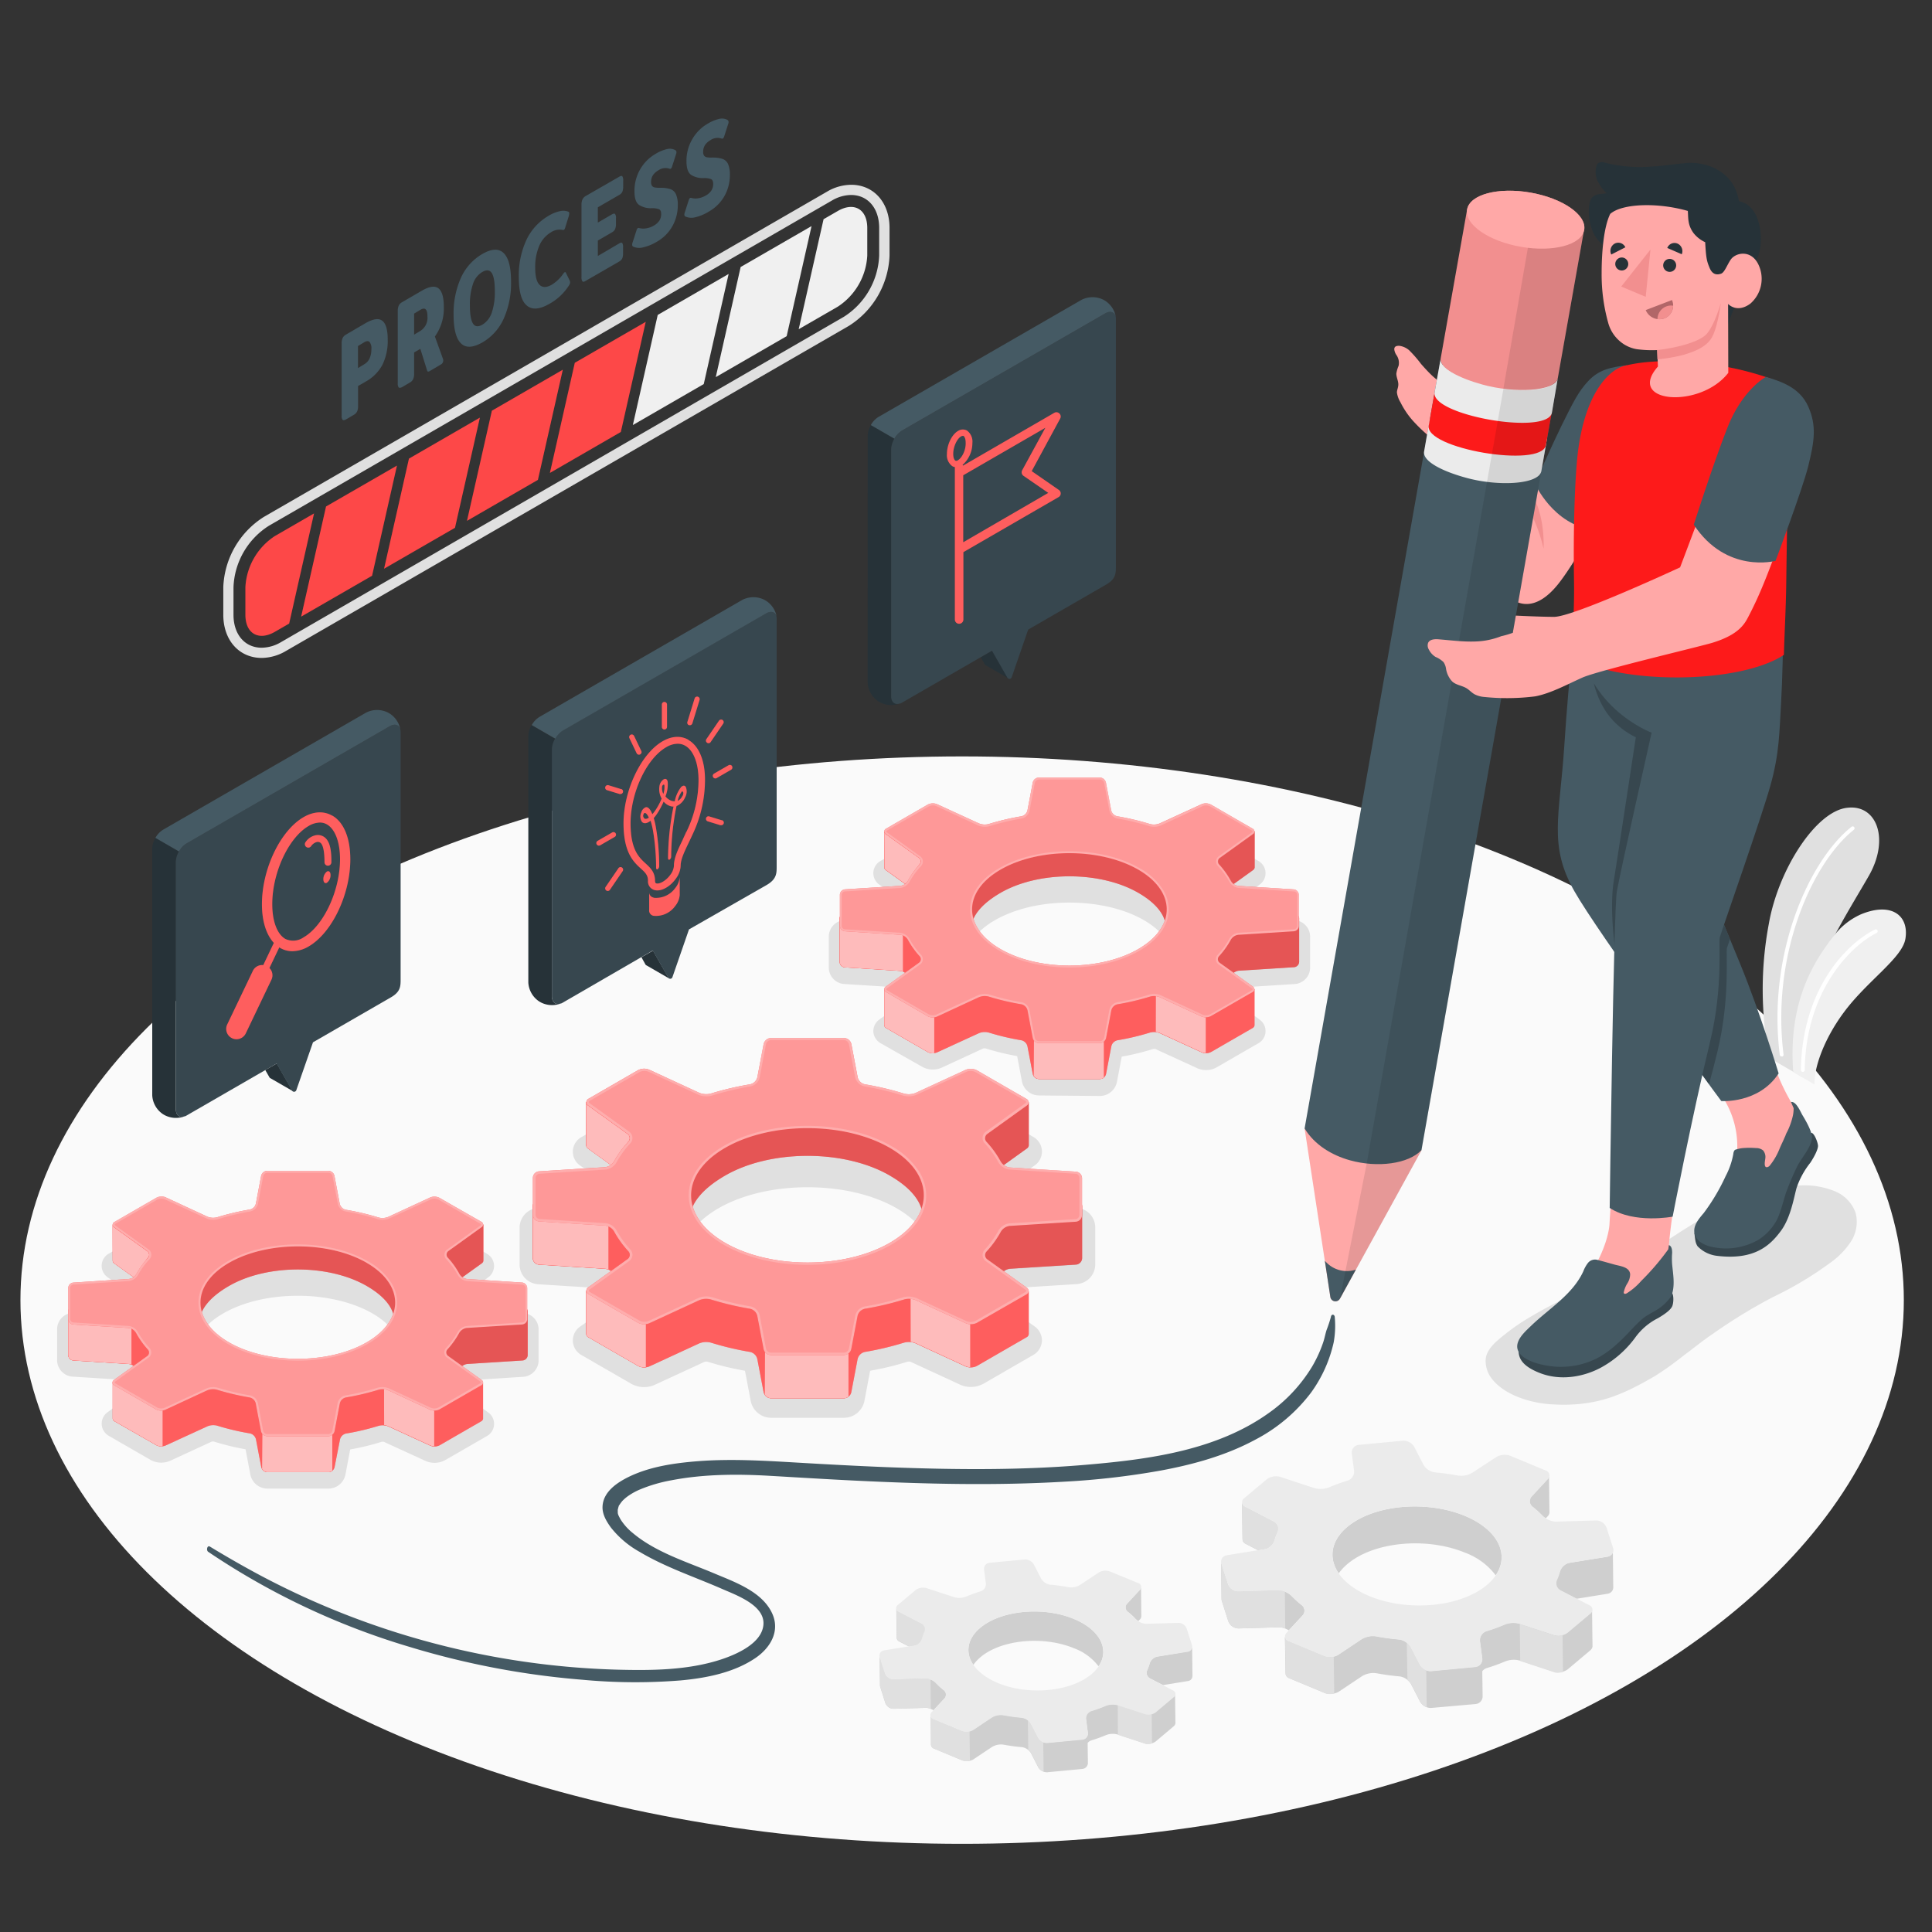 <?xml version="1.0" encoding="UTF-8" standalone="no"?><svg xmlns="http://www.w3.org/2000/svg" viewBox="0 0 500 500"><rect x="0" y="0" width="500" height="500" fill="#333333" stroke="none"/><g id="freepik--Floor--inject-7"><ellipse id="freepik--floor--inject-7" cx="249" cy="336.47" rx="243.71" ry="140.71" style="fill:#fafafa"></ellipse></g><g id="freepik--Plants--inject-7"><g id="freepik--plants--inject-7"><path d="M483.66,226.65c-2.16,3.78-5.38,9-8.42,14.64-4.55,8.43-8.65,17.82-8,24.75l0,.71h0l-.53,10.65-.07,1.45-2.52-1.46-6.19-3.57a91.5,91.5,0,0,1-.15-34.78c2.43-13.92,12.17-29.22,20.39-30C485.77,208.2,489.05,217.21,483.66,226.65Z" style="fill:#e0e0e0"></path><path d="M461.28,273.42a.49.49,0,0,0,.3-.52c-3.22-25.78,7.4-49.55,18.19-58.15a.5.5,0,0,0,.08-.7.48.48,0,0,0-.69-.07c-11,8.74-21.82,32.91-18.56,59a.49.49,0,0,0,.55.42A.28.28,0,0,0,461.28,273.42Z" style="fill:#fff"></path><path d="M493.11,243c-.86,5-9.93,10.88-15.93,19-5.41,7.31-7.77,14.73-7.57,18.66h0l-3-1.74-2.52-1.46c-1.38-18.28,5.35-28.94,11.18-36.1a18.07,18.07,0,0,1,6.38-4.75C489.59,233.35,494.12,237,493.11,243Z" style="fill:#f0f0f0"></path><path d="M466.76,277.36a.47.47,0,0,0,.3-.44c.31-21,12.31-32.36,18.62-35.47a.5.5,0,0,0,.22-.66.49.49,0,0,0-.66-.23c-7,3.44-18.85,15-19.17,36.34a.49.49,0,0,0,.49.5A.34.34,0,0,0,466.76,277.36Z" style="fill:#fff"></path></g></g><g id="freepik--Shadows--inject-7"><path id="freepik--Shadow--inject-7" d="M69.17,385.25a4.53,4.53,0,0,1-4.38-3.62l-1.24-6.56a64.37,64.37,0,0,1-8.21-2h-.16a1.47,1.47,0,0,0-.35,0l-10.84,5a5.76,5.76,0,0,1-5-.23l-10.75-6.2a3.63,3.63,0,0,1-.31-6.22l7-5.07a22.88,22.88,0,0,1-2.15-3.19l-14-.89a4.29,4.29,0,0,1-4-4.26v-8a4.27,4.27,0,0,1,4-4.25l14-.89a23.18,23.18,0,0,1,2.14-3.2l-7-5.07a3.62,3.62,0,0,1,.32-6.21L39,318.26a5.52,5.52,0,0,1,2.74-.69A5.33,5.33,0,0,1,44,318l10.9,5,.3,0h.18a67.94,67.94,0,0,1,8.18-2l1.24-6.55a4.52,4.52,0,0,1,4.38-3.63H85a4.53,4.53,0,0,1,4.38,3.63l1.24,6.55a67.93,67.93,0,0,1,8.21,2H99a1.15,1.15,0,0,0,.36,0l10.84-5a5.33,5.33,0,0,1,2.25-.47,5.52,5.52,0,0,1,2.74.69l10.75,6.21a3.63,3.63,0,0,1,.31,6.22l-7,5.06a23.79,23.79,0,0,1,2.14,3.2l14,.89a4.28,4.28,0,0,1,4,4.26v8a4.29,4.29,0,0,1-4,4.26l-14,.89a24.69,24.69,0,0,1-2.14,3.19l7,5.07a3.63,3.63,0,0,1-.3,6.22l-10.76,6.2a5.76,5.76,0,0,1-5,.23l-10.9-5a2.8,2.8,0,0,0-.29,0h-.19a64.35,64.35,0,0,1-8.18,2l-1.24,6.55A4.52,4.52,0,0,1,85,385.25Zm7.91-49.91c-7.35,0-14.21,1.63-19.32,4.58-4.54,2.62-7,5.91-7,9.26s2.5,6.63,7,9.25c5.11,2.95,12,4.58,19.32,4.58s14.2-1.63,19.31-4.57c4.54-2.63,7-5.91,7-9.26s-2.5-6.64-7-9.27C91.28,337,84.42,335.34,77.08,335.34Z" style="fill:#e0e0e0"></path><path id="freepik--shadow--inject-7" d="M268.86,283.5a4.52,4.52,0,0,1-4.38-3.63l-1.24-6.55a66.1,66.1,0,0,1-8.21-2h-.16a1.39,1.39,0,0,0-.35,0l-10.84,5a5.33,5.33,0,0,1-2.25.47,5.49,5.49,0,0,1-2.74-.69L227.93,270a3.75,3.75,0,0,1-1.91-3,3.71,3.71,0,0,1,1.61-3.19l7-5.07a23.18,23.18,0,0,1-2.14-3.2l-14-.88a4.28,4.28,0,0,1-4-4.26v-8a4.28,4.28,0,0,1,4-4.26l14-.88a23.18,23.18,0,0,1,2.14-3.2l-7-5.07a3.62,3.62,0,0,1,.32-6.21l10.74-6.21a5.56,5.56,0,0,1,2.75-.69,5.33,5.33,0,0,1,2.25.47l10.9,5a2.8,2.8,0,0,0,.29,0h.19a66.1,66.1,0,0,1,8.18-2l1.24-6.55a4.51,4.51,0,0,1,4.38-3.63h15.81a4.53,4.53,0,0,1,4.38,3.62l1.24,6.56a67.93,67.93,0,0,1,8.21,2h.15a1.59,1.59,0,0,0,.36,0l10.84-5a5.33,5.33,0,0,1,2.25-.47,5.52,5.52,0,0,1,2.74.69l10.75,6.21a3.62,3.62,0,0,1,.31,6.21l-7,5.07a23.26,23.26,0,0,1,2.15,3.2l14,.88a4.29,4.29,0,0,1,4,4.27v8a4.29,4.29,0,0,1-4,4.26l-14,.88a23.26,23.26,0,0,1-2.15,3.2l7,5.07a3.62,3.62,0,0,1-.31,6.21l-10.75,6.21a5.52,5.52,0,0,1-2.74.69,5.33,5.33,0,0,1-2.25-.47l-10.9-5-.29,0h-.19a66.1,66.1,0,0,1-8.18,2l-1.24,6.55a4.53,4.53,0,0,1-4.38,3.63Zm7.9-49.91c-7.34,0-14.2,1.63-19.31,4.58-4.54,2.62-7,5.9-7,9.25s2.5,6.64,7,9.26c5.11,2.95,12,4.58,19.31,4.58s14.21-1.63,19.32-4.58c4.54-2.62,7-5.91,7-9.26s-2.5-6.63-7-9.26C291,235.22,284.11,233.59,276.76,233.59Z" style="fill:#e0e0e0"></path><path id="freepik--shadow--inject-7" d="M199.52,366.92a5.4,5.4,0,0,1-5.23-4.33l-1.49-7.84a77.42,77.42,0,0,1-9.82-2.38h-.18a1.32,1.32,0,0,0-.42.05l-13,6a6.54,6.54,0,0,1-2.69.56,6.68,6.68,0,0,1-3.28-.83l-12.85-7.42a4.33,4.33,0,0,1-.37-7.44l8.41-6.05a28.3,28.3,0,0,1-2.56-3.82l-16.79-1.06a5.12,5.12,0,0,1-4.78-5.1v-9.55a5.11,5.11,0,0,1,4.78-5.09l16.79-1.06a27.78,27.78,0,0,1,2.56-3.83l-8.41-6.05a4.33,4.33,0,0,1,.37-7.44l12.85-7.41a6.58,6.58,0,0,1,3.28-.83,6.38,6.38,0,0,1,2.69.56l13,6s.17,0,.35,0H183a80.83,80.83,0,0,1,9.78-2.37l1.49-7.83a5.39,5.39,0,0,1,5.23-4.34h18.9a5.41,5.41,0,0,1,5.23,4.34l1.49,7.83a80.37,80.37,0,0,1,9.81,2.38h.19a2,2,0,0,0,.42-.05l13-6a6.38,6.38,0,0,1,2.69-.56,6.6,6.6,0,0,1,3.28.83l12.85,7.41a4.35,4.35,0,0,1,.37,7.44l-8.41,6.05a27.78,27.78,0,0,1,2.56,3.83l16.79,1.06a5.11,5.11,0,0,1,4.78,5.09v9.55a5.12,5.12,0,0,1-4.78,5.1l-16.79,1.06a27.69,27.69,0,0,1-2.56,3.82l8.41,6.06a4.42,4.42,0,0,1,1.92,3.82,4.46,4.46,0,0,1-2.29,3.61l-12.85,7.42a6.71,6.71,0,0,1-3.28.83,6.54,6.54,0,0,1-2.69-.56l-13-6s-.17,0-.35,0h-.22a76.83,76.83,0,0,1-9.78,2.37l-1.48,7.83a5.42,5.42,0,0,1-5.24,4.34ZM209,307.26c-8.78,0-17,1.94-23.09,5.46-5.43,3.14-8.42,7.07-8.42,11.07s3,7.94,8.42,11.07c6.1,3.53,14.31,5.47,23.09,5.47s17-1.94,23.09-5.47c5.43-3.13,8.42-7.06,8.42-11.07s-3-7.93-8.42-11.07C226,309.2,217.75,307.26,209,307.26Z" style="fill:#e0e0e0"></path><path id="freepik--shadow--inject-7" d="M458.76,335.72a138.18,138.18,0,0,0-15.68,9.62c-2.58,1.73-4.68,3.51-7.19,5.34a85.47,85.47,0,0,1-7.37,5.31c-8.6,5-15.49,8.27-27.48,7.41-5.1-.37-11.47-2.35-14.72-6.3a7.52,7.52,0,0,1-1.84-5c0-1.92,1.33-3.57,2.73-4.88a56.54,56.54,0,0,1,9.73-6.92c4-2.39,9.91-5.23,14.05-7.24,7.78-3.76,13.1-7.23,20.3-11.92,10-6.53,21.59-14,34-14.31a20.89,20.89,0,0,1,9.62,1.48,9.52,9.52,0,0,1,5.3,5.51,9.32,9.32,0,0,1-1.17,7.46,20.43,20.43,0,0,1-5.39,5.54A91.44,91.44,0,0,1,458.76,335.72Z" style="fill:#e0e0e0"></path></g><g id="freepik--Gears--inject-7"><g id="freepik--Gear--inject-7"><path d="M29.16,316.92l0,9.33h0a.9.9,0,0,0,.43.71l8.52,6.13a1.14,1.14,0,0,1,.16,1.75c-1.25,1.36-2.28-.44-3.07,1a2.64,2.64,0,0,1-1.93,1.29L19,338a1.45,1.45,0,0,0-1.34,1.43l0,11.21A1.44,1.44,0,0,0,19,352.09l14.33.91a2.62,2.62,0,0,1,1.93,1.29,19.23,19.23,0,0,0,1.51,2.33l-7.6,1.16,0,9.34h0a.9.9,0,0,0,.5.72L40.44,374a2.91,2.91,0,0,0,2.38.11l10.9-5a4,4,0,0,1,2.49-.15,63.64,63.64,0,0,0,8.46,2,2.06,2.06,0,0,1,1.57,1.53l1.37,7.18A1.67,1.67,0,0,0,69.2,381H85a1.67,1.67,0,0,0,1.59-1.32L88,372.49A2.08,2.08,0,0,1,89.53,371,63.64,63.64,0,0,0,98,369a4,4,0,0,1,2.5.15l10.89,5a2.91,2.91,0,0,0,2.38-.11l10.75-6.2a.87.87,0,0,0,.5-.73h0l0-9.33-7.14-1.73a18.45,18.45,0,0,0,1.1-1.77,2.63,2.63,0,0,1,1.93-1.28l14.33-.91a1.44,1.44,0,0,0,1.34-1.42l0-11.21a1.45,1.45,0,0,0-1.34-1.43l-14.3,2.31a2.61,2.61,0,0,1-1.93-1.28,21.65,21.65,0,0,0-3-4.22,1.14,1.14,0,0,1,.15-1.75l8.52-6.13a.91.91,0,0,0,.43-.72h0l0-9.32-11.25-.84a2.91,2.91,0,0,0-2.38-.1L103,319.92c-.67.31-15.81-3.16-16-3.89l-.44-2.36A1.67,1.67,0,0,0,85,312.35H69.2a1.67,1.67,0,0,0-1.59,1.32l-.4,2.1c-.14.72-17.3,4.92-18,4.61L42.8,316a2.87,2.87,0,0,0-2.38.1l-7.22-1.25ZM94.89,332.8c9.84,5.68,9.4,13-.43,18.67s-25.95,5.59-35.79-.09-9.24-12.9.6-18.58S85.05,327.12,94.89,332.8Z" style="fill:#FD1A1A"></path><path d="M29.16,316.92l0,9.33h0a.9.9,0,0,0,.43.71l8.52,6.13a1.14,1.14,0,0,1,.16,1.75c-1.25,1.36-2.28-.44-3.07,1a2.64,2.64,0,0,1-1.93,1.29L19,338a1.45,1.45,0,0,0-1.34,1.43l0,11.21A1.44,1.44,0,0,0,19,352.09l14.33.91a2.62,2.62,0,0,1,1.93,1.29,19.23,19.23,0,0,0,1.51,2.33l-7.6,1.16,0,9.34h0a.9.9,0,0,0,.5.72L40.44,374a2.91,2.91,0,0,0,2.38.11l10.9-5a4,4,0,0,1,2.49-.15,63.64,63.64,0,0,0,8.46,2,2.06,2.06,0,0,1,1.57,1.53l1.37,7.18A1.67,1.67,0,0,0,69.2,381H85a1.67,1.67,0,0,0,1.59-1.32L88,372.49A2.08,2.08,0,0,1,89.53,371,63.64,63.64,0,0,0,98,369a4,4,0,0,1,2.5.15l10.89,5a2.91,2.91,0,0,0,2.38-.11l10.75-6.2a.87.87,0,0,0,.5-.73h0l0-9.33-7.14-1.73a18.45,18.45,0,0,0,1.1-1.77,2.63,2.63,0,0,1,1.93-1.28l14.33-.91a1.44,1.44,0,0,0,1.34-1.42l0-11.21a1.45,1.45,0,0,0-1.34-1.43l-14.3,2.31a2.61,2.61,0,0,1-1.93-1.28,21.65,21.65,0,0,0-3-4.22,1.14,1.14,0,0,1,.15-1.75l8.52-6.13a.91.91,0,0,0,.43-.72h0l0-9.32-11.25-.84a2.91,2.91,0,0,0-2.38-.1l-10.88,5.11c-.67.31-12.93-2.28-13.06-3l-.83-4.41A1.67,1.67,0,0,0,85,312.35H69.2a1.67,1.67,0,0,0-1.59,1.32l-.4,2.1c-.14.72-15.82,4.22-16.49,3.91L42.8,316a2.87,2.87,0,0,0-2.38.1l-7.22-1.25ZM94.89,332.8c9.84,5.68,9.4,13-.43,18.67s-25.95,5.59-35.79-.09-9.24-12.9.6-18.58S85.05,327.12,94.89,332.8Z" style="fill:#fff;opacity:0.3"></path><path d="M108.43,324.57l2.15,16.85.71,15,11.54-.14-5-.24a18.45,18.45,0,0,0,1.1-1.77,2.63,2.63,0,0,1,1.93-1.28l14.33-.91a1.44,1.44,0,0,0,1.34-1.42l0-11.21a1.45,1.45,0,0,0-1.34-1.43l-14.3,2.31a2.61,2.61,0,0,1-1.93-1.28,21.65,21.65,0,0,0-3-4.22,1.14,1.14,0,0,1,.15-1.75l8.52-6.13a.91.91,0,0,0,.43-.72h0l0-9.32-5.32-.4Z" style="opacity:0.1"></path><path d="M101.75,340c-.75-2.52-3-5-6.86-7.21-9.83-5.68-25.78-5.68-35.62,0-3.6,2.08-6,4.37-7,6.72-1.31-4.48,1-9.25,7-12.71,9.84-5.67,25.79-5.67,35.62,0C101.09,330.4,103.38,335.4,101.75,340Z" style="opacity:0.1"></path><path d="M23.71,337.73,19,338a1.45,1.45,0,0,0-1.34,1.43l0,11.21A1.44,1.44,0,0,0,19,352.09l14.33.91a2.06,2.06,0,0,1,.7.2l0-13.49Z" style="fill:#FD1A1A"></path><path d="M99.41,368.85a3.23,3.23,0,0,1,1.08.25l10.89,5a2.5,2.5,0,0,0,1,.19l0-10.14-13-7.58Z" style="fill:#FD1A1A"></path><path d="M67.82,380.19a1.68,1.68,0,0,0,1.38.8H85a1.6,1.6,0,0,0,1-.34l0-11.09-18.09-2.05Z" style="fill:#FD1A1A"></path><path d="M42.1,374.33l0-12.95-9.58-5.53-3.34,1.93,0,9.34h0a.9.9,0,0,0,.5.72L40.44,374A2.85,2.85,0,0,0,42.1,374.33Z" style="fill:#FD1A1A"></path><path d="M29.16,316.91h0a.88.88,0,0,0,.42.74l8.52,6.13a1.13,1.13,0,0,1,.16,1.74c-.86.93-2.51,4.52-3.72,5L29.62,327a.85.85,0,0,1-.42-.71h0Z" style="fill:#FD1A1A"></path><g style="opacity:0.7"><path d="M23.71,337.73,19,338a1.45,1.45,0,0,0-1.34,1.43l0,11.21A1.44,1.44,0,0,0,19,352.09l14.33.91a2.06,2.06,0,0,1,.7.2l0-13.49Z" style="fill:#fff"></path><path d="M33.5,352.49l0-12.34-9.8-1.89-4.67.3a.93.93,0,0,0-.85.9l0,11.21a.93.93,0,0,0,.85.9l14.32.9Z" style="fill:#fff"></path><path d="M99.41,368.85a3.23,3.23,0,0,1,1.08.25l10.89,5a2.5,2.5,0,0,0,1,.19l0-10.14-13-7.58Z" style="fill:#fff"></path><path d="M111.82,373.74l0-9.23-11.89-7,0,10.85a3.13,3.13,0,0,1,.78.23l10.89,5.05Z" style="fill:#fff"></path><path d="M67.82,380.19a1.68,1.68,0,0,0,1.38.8H85a1.6,1.6,0,0,0,1-.34l0-11.09-18.09-2.05Z" style="fill:#fff"></path><path d="M42.1,374.33l0-12.95-9.58-5.53-3.34,1.93,0,9.34h0a.9.9,0,0,0,.5.72L40.44,374A2.85,2.85,0,0,0,42.1,374.33Z" style="fill:#fff"></path><path d="M41.57,373.81l0-12.13-9-5.22-2.81,1.62,0,9c0,.07.09.18.24.26l10.75,6.21A2.09,2.09,0,0,0,41.57,373.81Z" style="fill:#fff"></path><path d="M29.16,316.91h0a.88.88,0,0,0,.42.74l8.52,6.13a1.13,1.13,0,0,1,.16,1.74c-.86.93-2.58,4.59-3.72,5L29.62,327a.85.85,0,0,1-.42-.71h0Z" style="fill:#fff"></path><path d="M34.58,329.88a14.49,14.49,0,0,0,2-2.83,14.83,14.83,0,0,1,1.26-1.89.64.64,0,0,0,.2-.52.61.61,0,0,0-.28-.43l-8.11-5.84,0,7h0v.91c0,.07.06.18.21.29Z" style="fill:#fff"></path></g><path d="M40.42,310l-10.75,6.21a.8.8,0,0,0-.08,1.45l8.52,6.13a1.14,1.14,0,0,1,.16,1.75,21.24,21.24,0,0,0-3,4.22A2.64,2.64,0,0,1,33.29,331L19,331.93a1.45,1.45,0,0,0-1.34,1.43v8A1.45,1.45,0,0,0,19,342.78l14.32.9A2.66,2.66,0,0,1,35.23,345a21.53,21.53,0,0,0,3,4.22,1.13,1.13,0,0,1-.16,1.74l-8.52,6.13a.8.8,0,0,0,.08,1.46l10.75,6.2a2.85,2.85,0,0,0,2.37.11l10.9-5.05a4,4,0,0,1,2.49-.15,66,66,0,0,0,8.46,2,2.06,2.06,0,0,1,1.58,1.53l1.36,7.18a1.69,1.69,0,0,0,1.59,1.31H85a1.69,1.69,0,0,0,1.59-1.31l1.36-7.18a2.06,2.06,0,0,1,1.58-1.53,65.64,65.64,0,0,0,8.46-2,4,4,0,0,1,2.49.15l10.9,5.05a2.88,2.88,0,0,0,2.37-.11l10.75-6.2a.8.8,0,0,0,.08-1.46L116,350.93a1.13,1.13,0,0,1-.16-1.74,21.83,21.83,0,0,0,3-4.22,2.68,2.68,0,0,1,1.94-1.29l14.32-.9a1.45,1.45,0,0,0,1.34-1.43v-8a1.45,1.45,0,0,0-1.34-1.43L120.86,331a2.64,2.64,0,0,1-1.94-1.28,21.24,21.24,0,0,0-3-4.22,1.14,1.14,0,0,1,.16-1.75l8.52-6.13a.8.8,0,0,0-.08-1.45L113.73,310a2.88,2.88,0,0,0-2.37-.11l-10.9,5.05a4,4,0,0,1-2.49.15,64,64,0,0,0-8.46-2,2.06,2.06,0,0,1-1.58-1.53l-1.36-7.18A1.68,1.68,0,0,0,85,303H69.17a1.68,1.68,0,0,0-1.59,1.32l-1.36,7.18a2.06,2.06,0,0,1-1.58,1.53,64,64,0,0,0-8.46,2,4,4,0,0,1-2.49-.15l-10.9-5.05A2.88,2.88,0,0,0,40.42,310Zm54.47,16.83c9.83,5.68,9.83,14.89,0,20.57s-25.79,5.68-35.63,0-9.83-14.89,0-20.56S85.05,321.14,94.89,326.81Z" style="fill:#FD1A1A"></path><g style="opacity:0.55"><path d="M40.42,310l-10.75,6.21a.8.8,0,0,0-.08,1.45l8.52,6.13a1.14,1.14,0,0,1,.16,1.75,21.24,21.24,0,0,0-3,4.22A2.64,2.64,0,0,1,33.29,331L19,331.93a1.45,1.45,0,0,0-1.34,1.43v8A1.45,1.45,0,0,0,19,342.78l14.32.9A2.66,2.66,0,0,1,35.23,345a21.53,21.53,0,0,0,3,4.22,1.13,1.13,0,0,1-.16,1.74l-8.52,6.13a.8.8,0,0,0,.08,1.46l10.75,6.2a2.85,2.85,0,0,0,2.37.11l10.9-5.05a4,4,0,0,1,2.49-.15,66,66,0,0,0,8.46,2,2.06,2.06,0,0,1,1.58,1.53l1.36,7.18a1.69,1.69,0,0,0,1.59,1.31H85a1.69,1.69,0,0,0,1.59-1.31l1.36-7.18a2.06,2.06,0,0,1,1.58-1.53,65.64,65.64,0,0,0,8.46-2,4,4,0,0,1,2.49.15l10.9,5.05a2.88,2.88,0,0,0,2.37-.11l10.75-6.2a.8.8,0,0,0,.08-1.46L116,350.93a1.13,1.13,0,0,1-.16-1.74,21.83,21.83,0,0,0,3-4.22,2.68,2.68,0,0,1,1.94-1.29l14.32-.9a1.45,1.45,0,0,0,1.34-1.43v-8a1.45,1.45,0,0,0-1.34-1.43L120.86,331a2.64,2.64,0,0,1-1.94-1.28,21.24,21.24,0,0,0-3-4.22,1.14,1.14,0,0,1,.16-1.75l8.52-6.13a.8.8,0,0,0-.08-1.45L113.73,310a2.88,2.88,0,0,0-2.37-.11l-10.9,5.05a4,4,0,0,1-2.49.15,64,64,0,0,0-8.46-2,2.06,2.06,0,0,1-1.58-1.53l-1.36-7.18A1.68,1.68,0,0,0,85,303H69.17a1.68,1.68,0,0,0-1.59,1.32l-1.36,7.18a2.06,2.06,0,0,1-1.58,1.53,64,64,0,0,0-8.46,2,4,4,0,0,1-2.49-.15l-10.9-5.05A2.88,2.88,0,0,0,40.42,310Zm54.47,16.83c9.83,5.68,9.83,14.89,0,20.57s-25.79,5.68-35.63,0-9.83-14.89,0-20.56S85.05,321.14,94.89,326.81Z" style="fill:#fff"></path></g><g style="opacity:0.2"><path d="M95.14,326.37c-10-5.76-26.17-5.76-36.13,0-4.93,2.84-7.64,6.65-7.64,10.73S54.08,345,59,347.83c10,5.75,26.17,5.75,36.13,0,4.93-2.84,7.64-6.65,7.64-10.73a9.56,9.56,0,0,0-1.36-4.87A16.52,16.52,0,0,0,95.14,326.37Zm-.25,21c-9.84,5.68-25.79,5.68-35.63,0s-9.83-14.89,0-20.56,25.79-5.68,35.63,0S104.72,341.7,94.89,347.38Z" style="fill:#fff"></path><path d="M136.52,341.35v-8a1.45,1.45,0,0,0-1.34-1.43L120.86,331a2.64,2.64,0,0,1-1.94-1.28,21.24,21.24,0,0,0-3-4.22,1.14,1.14,0,0,1,.16-1.75l8.52-6.13a.8.8,0,0,0-.08-1.45L113.73,310a2.88,2.88,0,0,0-2.37-.11l-10.9,5.05a4,4,0,0,1-2.49.15,64,64,0,0,0-8.46-2,2.06,2.06,0,0,1-1.58-1.53l-1.36-7.18A1.68,1.68,0,0,0,85,303H69.17a1.68,1.68,0,0,0-1.59,1.32l-1.36,7.18a2.06,2.06,0,0,1-1.58,1.53,64,64,0,0,0-8.46,2,4,4,0,0,1-2.49-.15l-10.9-5.05a2.88,2.88,0,0,0-2.37.11l-10.75,6.21a.8.8,0,0,0-.08,1.45l8.52,6.13a1.14,1.14,0,0,1,.16,1.75,21.24,21.24,0,0,0-3,4.22A2.64,2.64,0,0,1,33.29,331L19,331.93a1.45,1.45,0,0,0-1.34,1.43v8A1.44,1.44,0,0,0,19,342.77l14.32.91A2.66,2.66,0,0,1,35.23,345a21.53,21.53,0,0,0,3,4.22,1.13,1.13,0,0,1-.16,1.74l-8.52,6.13a.8.8,0,0,0,.08,1.46l10.75,6.2a2.85,2.85,0,0,0,2.37.11l10.9-5.05a4,4,0,0,1,2.49-.15,66,66,0,0,0,8.46,2,2.06,2.06,0,0,1,1.58,1.53l1.36,7.18a1.69,1.69,0,0,0,1.59,1.31H85a1.69,1.69,0,0,0,1.59-1.31l1.36-7.18a2.06,2.06,0,0,1,1.58-1.53,65.64,65.64,0,0,0,8.46-2,4,4,0,0,1,2.49.15l10.9,5.05a2.88,2.88,0,0,0,2.37-.11l10.75-6.2a.8.8,0,0,0,.08-1.46L116,350.93a1.13,1.13,0,0,1-.16-1.74,21.83,21.83,0,0,0,3-4.22,2.68,2.68,0,0,1,1.94-1.29l14.32-.9A1.45,1.45,0,0,0,136.52,341.35Zm-1.37.9-14.33.91a3.13,3.13,0,0,0-2.36,1.56,20.82,20.82,0,0,1-3,4.11,1.72,1.72,0,0,0-.47,1.35,1.79,1.79,0,0,0,.21.64,1.71,1.71,0,0,0,.5.54l8.52,6.13a.42.42,0,0,1,.21.3c0,.09-.09.19-.24.27l-10.75,6.21a2.39,2.39,0,0,1-1.89.08l-10.9-5.05a4.54,4.54,0,0,0-2.87-.17,64.7,64.7,0,0,1-8.39,2,2.56,2.56,0,0,0-2,1.95l-1.37,7.18a1.15,1.15,0,0,1-1.07.89H69.17a1.15,1.15,0,0,1-1.07-.89l-1.36-7.18a2.61,2.61,0,0,0-2-1.95,65.09,65.09,0,0,1-8.39-2,4.54,4.54,0,0,0-2.87.17l-10.9,5.05a2.39,2.39,0,0,1-1.89-.08l-10.75-6.21c-.15-.08-.24-.18-.24-.27a.45.45,0,0,1,.21-.3l8.52-6.13a1.65,1.65,0,0,0,.71-1.18,1.72,1.72,0,0,0-.47-1.35,21.24,21.24,0,0,1-3-4.11,3.09,3.09,0,0,0-2.36-1.56L19,342.25a.92.92,0,0,1-.84-.9v-8a.92.92,0,0,1,.84-.9l14.33-.91A3.18,3.18,0,0,0,35.69,330a20.53,20.53,0,0,1,3-4.11,1.75,1.75,0,0,0,.47-1.35,1.69,1.69,0,0,0-.71-1.19l-8.52-6.13a.39.39,0,0,1-.21-.29c0-.09.09-.19.24-.28l10.75-6.2a2.35,2.35,0,0,1,1.89-.09l10.9,5a4.41,4.41,0,0,0,2.87.17,66.38,66.38,0,0,1,8.39-2,2.61,2.61,0,0,0,2-1.95l1.36-7.18a1.15,1.15,0,0,1,1.07-.89H85a1.15,1.15,0,0,1,1.07.89l1.36,7.18a2.61,2.61,0,0,0,2,1.95,66.38,66.38,0,0,1,8.39,2,4.47,4.47,0,0,0,2.87-.17l10.9-5a2.35,2.35,0,0,1,1.89.09l10.75,6.2c.15.09.24.19.24.28a.4.4,0,0,1-.21.29l-8.52,6.13a1.69,1.69,0,0,0-.71,1.19,1.75,1.75,0,0,0,.47,1.35,20.82,20.82,0,0,1,3,4.11,3.18,3.18,0,0,0,2.36,1.56l14.33.91a.92.92,0,0,1,.84.9v8A.92.92,0,0,1,135.15,342.25Z" style="fill:#fff"></path></g></g><g id="freepik--gear--inject-7"><path d="M228.85,215.17l0,9.33h0a.9.9,0,0,0,.43.71l8.52,6.13a1.14,1.14,0,0,1,.15,1.75c-1.24,1.36-2.28-.44-3.06,1a2.66,2.66,0,0,1-1.94,1.29l-14.32.9a1.45,1.45,0,0,0-1.34,1.43l0,11.21a1.44,1.44,0,0,0,1.34,1.42l14.33.91a2.63,2.63,0,0,1,1.93,1.28,19.68,19.68,0,0,0,1.5,2.34L228.85,256l0,9.34h0a.9.9,0,0,0,.5.72l10.75,6.2a2.91,2.91,0,0,0,2.38.11l10.9-5a4,4,0,0,1,2.49-.15,63.64,63.64,0,0,0,8.46,2,2.08,2.08,0,0,1,1.57,1.53l1.37,7.18a1.67,1.67,0,0,0,1.59,1.32h15.8a1.68,1.68,0,0,0,1.59-1.32l1.37-7.18a2.06,2.06,0,0,1,1.57-1.53,63.64,63.64,0,0,0,8.46-2,4,4,0,0,1,2.49.15l10.9,5a2.91,2.91,0,0,0,2.38-.11l10.75-6.2a.91.91,0,0,0,.5-.73h0l0-9.33-7.14-1.73c.4-.59.77-1.17,1.1-1.77a2.63,2.63,0,0,1,1.93-1.28l14.33-.91a1.43,1.43,0,0,0,1.33-1.42l0-11.21a1.45,1.45,0,0,0-1.34-1.43l-14.3,2.31a2.61,2.61,0,0,1-1.93-1.28,21.3,21.3,0,0,0-3.05-4.22,1.14,1.14,0,0,1,.16-1.75l8.52-6.13a.91.91,0,0,0,.43-.73h0l0-9.32-11.25-.84a2.87,2.87,0,0,0-2.38-.1l-8.38,3.94c-.67.31-15.81-3.16-15.95-3.89l-.44-2.36a1.68,1.68,0,0,0-1.59-1.32h-15.8a1.67,1.67,0,0,0-1.59,1.32l-.4,2.09c-.14.73-17.31,4.93-18,4.61l-6.43-4.39a2.87,2.87,0,0,0-2.38.1l-7.22-1.25Zm65.73,15.88c9.83,5.68,9.4,13-.44,18.67s-25.95,5.59-35.78-.09-9.24-12.9.6-18.58S284.74,225.37,294.58,231.05Z" style="fill:#FD1A1A"></path><path d="M228.85,215.17l0,9.33h0a.9.9,0,0,0,.43.71l8.52,6.13a1.14,1.14,0,0,1,.15,1.75c-1.24,1.36-2.28-.44-3.06,1a2.66,2.66,0,0,1-1.94,1.29l-14.32.9a1.45,1.45,0,0,0-1.34,1.43l0,11.21a1.44,1.44,0,0,0,1.34,1.42l14.33.91a2.63,2.63,0,0,1,1.93,1.28,19.68,19.68,0,0,0,1.5,2.34L228.85,256l0,9.34h0a.9.9,0,0,0,.5.72l10.75,6.2a2.91,2.91,0,0,0,2.38.11l10.9-5a4,4,0,0,1,2.49-.15,63.64,63.64,0,0,0,8.46,2,2.08,2.08,0,0,1,1.57,1.53l1.37,7.18a1.67,1.67,0,0,0,1.59,1.32h15.8a1.68,1.68,0,0,0,1.59-1.32l1.37-7.18a2.06,2.06,0,0,1,1.57-1.53,63.64,63.64,0,0,0,8.46-2,4,4,0,0,1,2.49.15l10.9,5a2.91,2.91,0,0,0,2.38-.11l10.75-6.2a.91.91,0,0,0,.5-.73h0l0-9.33-7.14-1.73c.4-.59.77-1.17,1.1-1.77a2.63,2.63,0,0,1,1.93-1.28l14.33-.91a1.43,1.43,0,0,0,1.33-1.42l0-11.21a1.45,1.45,0,0,0-1.34-1.43l-14.3,2.31a2.61,2.61,0,0,1-1.93-1.28,21.3,21.3,0,0,0-3.05-4.22,1.14,1.14,0,0,1,.16-1.75l8.52-6.13a.91.91,0,0,0,.43-.73h0l0-9.32-11.25-.84a2.87,2.87,0,0,0-2.38-.1l-10.88,5.11c-.67.31-12.93-2.28-13.06-3l-.83-4.41a1.68,1.68,0,0,0-1.59-1.32h-15.8a1.67,1.67,0,0,0-1.59,1.32l-.4,2.09c-.14.73-15.82,4.23-16.49,3.92l-7.92-3.7a2.87,2.87,0,0,0-2.38.1l-7.22-1.25Zm65.73,15.88c9.83,5.68,9.4,13-.44,18.67s-25.95,5.59-35.78-.09-9.24-12.9.6-18.58S284.74,225.37,294.58,231.05Z" style="fill:#fff;opacity:0.3"></path><path d="M308.11,222.82l2.15,16.85.72,15,11.54-.14-5-.24c.4-.59.77-1.17,1.1-1.77a2.63,2.63,0,0,1,1.93-1.28l14.33-.91a1.43,1.43,0,0,0,1.33-1.42l0-11.21a1.45,1.45,0,0,0-1.34-1.43l-14.3,2.31a2.61,2.61,0,0,1-1.93-1.28,21.3,21.3,0,0,0-3.05-4.22,1.14,1.14,0,0,1,.16-1.75l8.52-6.13a.91.91,0,0,0,.43-.73h0l0-9.32-5.32-.4Z" style="opacity:0.1"></path><path d="M301.44,238.26c-.76-2.52-3-5-6.86-7.21-9.84-5.68-25.79-5.68-35.62,0-3.6,2.08-6,4.37-7,6.72-1.31-4.48,1-9.25,7-12.71,9.84-5.67,25.79-5.67,35.62,0C300.78,228.65,303.07,233.64,301.44,238.26Z" style="opacity:0.1"></path><path d="M223.4,236l-4.74.3a1.45,1.45,0,0,0-1.34,1.43l0,11.21a1.44,1.44,0,0,0,1.34,1.42l14.33.91a1.85,1.85,0,0,1,.7.2l0-13.49Z" style="fill:#FD1A1A"></path><path d="M299.1,267.1a3.12,3.12,0,0,1,1.07.25l10.9,5a2.47,2.47,0,0,0,1,.19l0-10.14-12.94-7.58Z" style="fill:#FD1A1A"></path><path d="M267.5,278.44a1.7,1.7,0,0,0,1.39.8h15.8a1.67,1.67,0,0,0,1-.34l0-11.09-18.08-2.05Z" style="fill:#FD1A1A"></path><path d="M241.79,272.57l0-12.94-9.58-5.53L228.85,256l0,9.34h0a.9.9,0,0,0,.5.72l10.75,6.2A2.77,2.77,0,0,0,241.79,272.57Z" style="fill:#FD1A1A"></path><path d="M228.85,215.16h0a.85.85,0,0,0,.42.73L237.8,222a1.13,1.13,0,0,1,.16,1.74c-.86.93-2.51,4.52-3.72,5l-4.93-3.55a.88.88,0,0,1-.43-.71h0Z" style="fill:#FD1A1A"></path><g style="opacity:0.7"><path d="M223.4,236l-4.74.3a1.45,1.45,0,0,0-1.34,1.43l0,11.21a1.44,1.44,0,0,0,1.34,1.42l14.33.91a1.85,1.85,0,0,1,.7.2l0-13.49Z" style="fill:#fff"></path><path d="M233.18,250.74l0-12.34-9.8-1.89-4.67.3a.93.93,0,0,0-.84.9l0,11.21a.93.93,0,0,0,.85.9l14.32.9Z" style="fill:#fff"></path><path d="M299.1,267.1a3.12,3.12,0,0,1,1.07.25l10.9,5a2.47,2.47,0,0,0,1,.19l0-10.14-12.94-7.58Z" style="fill:#fff"></path><path d="M311.51,272l0-9.23-11.89-7,0,10.85a3.13,3.13,0,0,1,.78.23l10.89,5.05A1.14,1.14,0,0,0,311.51,272Z" style="fill:#fff"></path><path d="M267.5,278.44a1.7,1.7,0,0,0,1.39.8h15.8a1.67,1.67,0,0,0,1-.34l0-11.09-18.08-2.05Z" style="fill:#fff"></path><path d="M241.79,272.57l0-12.94-9.58-5.53L228.85,256l0,9.34h0a.9.9,0,0,0,.5.72l10.75,6.2A2.77,2.77,0,0,0,241.79,272.57Z" style="fill:#fff"></path><path d="M241.26,272.06l0-12.13-9.05-5.22-2.81,1.62,0,9c0,.07.09.18.23.26l10.75,6.2A2,2,0,0,0,241.26,272.06Z" style="fill:#fff"></path><path d="M228.85,215.16h0a.85.85,0,0,0,.42.73L237.8,222a1.13,1.13,0,0,1,.16,1.74c-.86.93-2.58,4.59-3.72,5l-4.93-3.55a.88.88,0,0,1-.43-.71h0Z" style="fill:#fff"></path><path d="M234.27,228.13a14.49,14.49,0,0,0,2-2.83,14.83,14.83,0,0,1,1.26-1.89.64.64,0,0,0,.2-.52.65.65,0,0,0-.28-.44l-8.11-5.83,0,7h0v.91c0,.07.06.18.21.29Z" style="fill:#fff"></path></g><path d="M240.1,208.23l-10.75,6.21a.8.8,0,0,0-.07,1.45L237.8,222a1.14,1.14,0,0,1,.16,1.75,20.84,20.84,0,0,0-3,4.22,2.64,2.64,0,0,1-1.94,1.28l-14.32.91a1.45,1.45,0,0,0-1.34,1.43v8a1.44,1.44,0,0,0,1.34,1.42l14.32.91a2.68,2.68,0,0,1,1.94,1.29,21.41,21.41,0,0,0,3,4.22,1.13,1.13,0,0,1-.16,1.74l-8.52,6.13a.81.81,0,0,0,.07,1.46L240.1,263a2.91,2.91,0,0,0,2.38.11l10.9-5.05a4,4,0,0,1,2.49-.15,64,64,0,0,0,8.46,2,2.09,2.09,0,0,1,1.58,1.53l1.36,7.19a1.69,1.69,0,0,0,1.59,1.31h15.81a1.69,1.69,0,0,0,1.59-1.31l1.36-7.19a2.09,2.09,0,0,1,1.58-1.53,64.39,64.39,0,0,0,8.46-2,4,4,0,0,1,2.49.15L311,263.08a2.91,2.91,0,0,0,2.38-.11l10.75-6.2a.81.81,0,0,0,.08-1.46l-8.52-6.13a1.13,1.13,0,0,1-.16-1.75,21.47,21.47,0,0,0,3-4.21,2.63,2.63,0,0,1,1.94-1.29l14.32-.91a1.44,1.44,0,0,0,1.34-1.42v-8a1.45,1.45,0,0,0-1.34-1.43l-14.32-.91a2.62,2.62,0,0,1-1.94-1.28,21.65,21.65,0,0,0-3-4.22,1.13,1.13,0,0,1,.16-1.75l8.52-6.13a.8.8,0,0,0-.08-1.45l-10.75-6.21a2.91,2.91,0,0,0-2.38-.11l-10.89,5a4,4,0,0,1-2.5.15,63.86,63.86,0,0,0-8.45-2,2.06,2.06,0,0,1-1.58-1.53l-1.36-7.18a1.68,1.68,0,0,0-1.59-1.32H268.86a1.68,1.68,0,0,0-1.59,1.32l-1.36,7.18a2.06,2.06,0,0,1-1.58,1.53,64,64,0,0,0-8.46,2,4,4,0,0,1-2.49-.15l-10.9-5A2.91,2.91,0,0,0,240.1,208.23Zm54.47,16.83c9.84,5.68,9.84,14.89,0,20.57s-25.78,5.68-35.62,0-9.83-14.89,0-20.57S284.74,219.39,294.57,225.06Z" style="fill:#FD1A1A"></path><g style="opacity:0.55"><path d="M240.1,208.23l-10.75,6.21a.8.8,0,0,0-.07,1.45L237.8,222a1.14,1.14,0,0,1,.16,1.75,20.84,20.84,0,0,0-3,4.22,2.64,2.64,0,0,1-1.94,1.28l-14.32.91a1.45,1.45,0,0,0-1.34,1.43v8a1.44,1.44,0,0,0,1.34,1.42l14.32.91a2.68,2.68,0,0,1,1.94,1.29,21.41,21.41,0,0,0,3,4.22,1.13,1.13,0,0,1-.16,1.74l-8.52,6.13a.81.81,0,0,0,.07,1.46L240.1,263a2.91,2.91,0,0,0,2.38.11l10.9-5.05a4,4,0,0,1,2.49-.15,64,64,0,0,0,8.46,2,2.09,2.09,0,0,1,1.58,1.53l1.36,7.19a1.69,1.69,0,0,0,1.59,1.31h15.81a1.69,1.69,0,0,0,1.59-1.31l1.36-7.19a2.09,2.09,0,0,1,1.58-1.53,64.39,64.39,0,0,0,8.46-2,4,4,0,0,1,2.49.15L311,263.08a2.91,2.91,0,0,0,2.38-.11l10.75-6.2a.81.81,0,0,0,.08-1.46l-8.52-6.13a1.13,1.13,0,0,1-.16-1.75,21.47,21.47,0,0,0,3-4.21,2.63,2.63,0,0,1,1.94-1.29l14.32-.91a1.44,1.44,0,0,0,1.34-1.42v-8a1.45,1.45,0,0,0-1.34-1.43l-14.32-.91a2.62,2.62,0,0,1-1.94-1.28,21.65,21.65,0,0,0-3-4.22,1.13,1.13,0,0,1,.16-1.75l8.52-6.13a.8.8,0,0,0-.08-1.45l-10.75-6.21a2.91,2.91,0,0,0-2.38-.11l-10.89,5a4,4,0,0,1-2.5.15,63.86,63.86,0,0,0-8.45-2,2.06,2.06,0,0,1-1.58-1.53l-1.36-7.18a1.68,1.68,0,0,0-1.59-1.32H268.86a1.68,1.68,0,0,0-1.59,1.32l-1.36,7.18a2.06,2.06,0,0,1-1.58,1.53,64,64,0,0,0-8.46,2,4,4,0,0,1-2.49-.15l-10.9-5A2.91,2.91,0,0,0,240.1,208.23Zm54.47,16.83c9.84,5.68,9.84,14.89,0,20.57s-25.78,5.68-35.62,0-9.83-14.89,0-20.57S284.74,219.39,294.57,225.06Z" style="fill:#fff"></path></g><g style="opacity:0.2"><path d="M294.83,224.62c-10-5.76-26.17-5.76-36.14,0-4.92,2.84-7.63,6.65-7.63,10.73s2.71,7.88,7.63,10.73c10,5.75,26.18,5.75,36.14,0,4.93-2.84,7.64-6.66,7.64-10.73a9.72,9.72,0,0,0-1.36-4.88A16.58,16.58,0,0,0,294.83,224.62Zm-.26,21c-9.83,5.68-25.78,5.68-35.62,0s-9.83-14.89,0-20.57,25.79-5.67,35.62,0S304.41,240,294.57,245.63Z" style="fill:#fff"></path><path d="M336.21,239.6v-8a1.45,1.45,0,0,0-1.34-1.43l-14.32-.91a2.62,2.62,0,0,1-1.94-1.28,21.65,21.65,0,0,0-3-4.22,1.13,1.13,0,0,1,.16-1.75l8.52-6.13a.8.8,0,0,0-.08-1.45l-10.75-6.21a2.91,2.91,0,0,0-2.38-.11l-10.89,5a4,4,0,0,1-2.5.15,63.86,63.86,0,0,0-8.45-2,2.06,2.06,0,0,1-1.58-1.53l-1.36-7.18a1.68,1.68,0,0,0-1.59-1.32H268.86a1.68,1.68,0,0,0-1.59,1.32l-1.36,7.18a2.06,2.06,0,0,1-1.58,1.53,64,64,0,0,0-8.46,2,4,4,0,0,1-2.49-.15l-10.9-5a2.91,2.91,0,0,0-2.38.11l-10.75,6.21a.8.8,0,0,0-.07,1.45L237.8,222a1.14,1.14,0,0,1,.16,1.75,20.84,20.84,0,0,0-3,4.22,2.64,2.64,0,0,1-1.94,1.28l-14.32.91a1.45,1.45,0,0,0-1.34,1.43v8a1.44,1.44,0,0,0,1.34,1.42l14.32.91a2.68,2.68,0,0,1,1.94,1.29,21.41,21.41,0,0,0,3,4.22,1.13,1.13,0,0,1-.16,1.74l-8.52,6.13a.81.81,0,0,0,.07,1.46L240.1,263a2.91,2.91,0,0,0,2.38.11l10.9-5.05a4,4,0,0,1,2.49-.15,64,64,0,0,0,8.46,2,2.09,2.09,0,0,1,1.58,1.53l1.36,7.19a1.69,1.69,0,0,0,1.59,1.31h15.81a1.69,1.69,0,0,0,1.59-1.31l1.36-7.19a2.09,2.09,0,0,1,1.58-1.53,64.39,64.39,0,0,0,8.46-2,4,4,0,0,1,2.49.15L311,263.08a2.91,2.91,0,0,0,2.38-.11l10.75-6.2a.81.81,0,0,0,.08-1.46l-8.52-6.13a1.13,1.13,0,0,1-.16-1.75,21.47,21.47,0,0,0,3-4.21,2.63,2.63,0,0,1,1.94-1.29l14.32-.91A1.44,1.44,0,0,0,336.21,239.6Zm-1.37.9-14.33.9a3.18,3.18,0,0,0-2.36,1.56,21,21,0,0,1-3,4.12,1.72,1.72,0,0,0-.47,1.35,1.85,1.85,0,0,0,.21.64,1.71,1.71,0,0,0,.5.54l8.52,6.13a.29.29,0,0,1,0,.57l-10.75,6.21a2.39,2.39,0,0,1-1.89.08l-10.9-5.05a4.47,4.47,0,0,0-2.87-.17,63.1,63.1,0,0,1-8.39,2,2.62,2.62,0,0,0-2,2l-1.36,7.18a1.15,1.15,0,0,1-1.07.89H268.86a1.15,1.15,0,0,1-1.07-.89l-1.37-7.18a2.59,2.59,0,0,0-2-2,63.47,63.47,0,0,1-8.39-2,4.47,4.47,0,0,0-2.87.17l-10.9,5.05a2.39,2.39,0,0,1-1.89-.08l-10.75-6.21c-.15-.08-.24-.19-.24-.27s.07-.2.21-.3l8.52-6.13a1.65,1.65,0,0,0,.71-1.19,1.71,1.71,0,0,0-.47-1.34,21,21,0,0,1-3-4.12A3.14,3.14,0,0,0,233,241.4l-14.33-.9a.92.92,0,0,1-.84-.9v-8a.92.92,0,0,1,.84-.9L233,229.8a3.18,3.18,0,0,0,2.37-1.56,20.53,20.53,0,0,1,3-4.11,1.75,1.75,0,0,0,.47-1.35,1.69,1.69,0,0,0-.71-1.19l-8.52-6.13c-.14-.09-.22-.2-.21-.29s.09-.19.24-.28l10.75-6.2a2.35,2.35,0,0,1,1.89-.09l10.9,5.05a4.47,4.47,0,0,0,2.87.17,66.38,66.38,0,0,1,8.39-2,2.58,2.58,0,0,0,2-2l1.37-7.18a1.15,1.15,0,0,1,1.07-.89h15.81a1.15,1.15,0,0,1,1.07.89l1.36,7.18a2.61,2.61,0,0,0,2,2,66.38,66.38,0,0,1,8.39,2,4.48,4.48,0,0,0,2.87-.17l10.9-5.05a2.35,2.35,0,0,1,1.89.09l10.75,6.2a.47.47,0,0,1,.24.28.46.46,0,0,1-.21.29l-8.52,6.13a1.69,1.69,0,0,0-.71,1.19,1.75,1.75,0,0,0,.47,1.35,20.53,20.53,0,0,1,3,4.11,3.18,3.18,0,0,0,2.36,1.56l14.33.91a.93.93,0,0,1,.84.9v8A.92.92,0,0,1,334.84,240.5Z" style="fill:#fff"></path></g></g><g id="freepik--gear--inject-7"><path d="M151.69,285.23l0,11.16h0a1.1,1.1,0,0,0,.51.86l10.18,7.32a1.36,1.36,0,0,1,.19,2.09c-1.49,1.63-2.72-.52-3.66,1.2a3.17,3.17,0,0,1-2.31,1.54l-17.13,1.08a1.74,1.74,0,0,0-1.6,1.71l0,13.4a1.72,1.72,0,0,0,1.6,1.7l17.12,1.08A3.19,3.19,0,0,1,159,329.9a23.12,23.12,0,0,0,1.79,2.8l-9.08,1.38,0,11.17h0a1,1,0,0,0,.6.85l12.85,7.42a3.47,3.47,0,0,0,2.84.13l13-6a4.75,4.75,0,0,1,3-.17,77.63,77.63,0,0,0,10.11,2.4,2.46,2.46,0,0,1,1.88,1.83l1.63,8.58a2,2,0,0,0,1.9,1.58h18.9a2,2,0,0,0,1.9-1.58l1.63-8.58a2.46,2.46,0,0,1,1.88-1.83,78.17,78.17,0,0,0,10.12-2.4,4.72,4.72,0,0,1,3,.17l13,6a3.47,3.47,0,0,0,2.84-.13l12.85-7.42a1,1,0,0,0,.6-.87h0l0-11.15L257.72,332c.48-.7.92-1.4,1.31-2.11a3.15,3.15,0,0,1,2.31-1.54l17.12-1.08a1.72,1.72,0,0,0,1.6-1.7l0-13.4a1.74,1.74,0,0,0-1.6-1.71l-17.1,2.77A3.19,3.19,0,0,1,259,311.7a25.2,25.2,0,0,0-3.63-5.05,1.36,1.36,0,0,1,.19-2.09l10.18-7.32a1.06,1.06,0,0,0,.51-.87h0l0-11.14-13.45-1a3.46,3.46,0,0,0-2.85-.12l-11.63,6.44a2.87,2.87,0,0,1-2.7-.35,30.3,30.3,0,0,0-11.05-5.14,2.58,2.58,0,0,1-1.87-1.88l-2.35-1.83a2,2,0,0,0-1.9-1.58h-18.9a2,2,0,0,0-1.9,1.58l-1.92,2a2.68,2.68,0,0,1-1.87,1.9,42.51,42.51,0,0,0-10.86,4.9,3.28,3.28,0,0,1-2.8.2L168,284.11a3.44,3.44,0,0,0-2.84.12l-8.63-1.49Zm78.57,19c11.76,6.79,11.25,15.52-.51,22.31s-31,6.69-42.78-.1-11.05-15.42.71-22.21S218.51,297.43,230.26,304.22Z" style="fill:#FD1A1A"></path><path d="M151.69,285.23l0,11.16h0a1.1,1.1,0,0,0,.51.86l10.18,7.32a1.36,1.36,0,0,1,.19,2.09c-1.49,1.63-2.72-.52-3.66,1.2a3.17,3.17,0,0,1-2.31,1.54l-17.13,1.08a1.74,1.74,0,0,0-1.6,1.71l0,13.4a1.72,1.72,0,0,0,1.6,1.7l17.12,1.08A3.19,3.19,0,0,1,159,329.9a23.12,23.12,0,0,0,1.79,2.8l-9.08,1.38,0,11.17h0a1,1,0,0,0,.6.85l12.85,7.42a3.47,3.47,0,0,0,2.84.13l13-6a4.75,4.75,0,0,1,3-.17,77.63,77.63,0,0,0,10.11,2.4,2.46,2.46,0,0,1,1.88,1.83l1.63,8.58a2,2,0,0,0,1.9,1.58h18.9a2,2,0,0,0,1.9-1.58l1.63-8.58a2.46,2.46,0,0,1,1.88-1.83,78.17,78.17,0,0,0,10.12-2.4,4.72,4.72,0,0,1,3,.17l13,6a3.47,3.47,0,0,0,2.84-.13l12.85-7.42a1,1,0,0,0,.6-.87h0l0-11.15L257.72,332c.48-.7.92-1.4,1.31-2.11a3.15,3.15,0,0,1,2.31-1.54l17.12-1.08a1.72,1.72,0,0,0,1.6-1.7l0-13.4a1.74,1.74,0,0,0-1.6-1.71l-17.1,2.77A3.19,3.19,0,0,1,259,311.7a25.2,25.2,0,0,0-3.63-5.05,1.36,1.36,0,0,1,.19-2.09l10.18-7.32a1.06,1.06,0,0,0,.51-.87h0l0-11.14-13.45-1a3.46,3.46,0,0,0-2.85-.12l-11.63,6.44a2.87,2.87,0,0,1-2.7-.35,30.3,30.3,0,0,0-11.05-5.14,2.58,2.58,0,0,1-1.87-1.88l-2.35-1.83a2,2,0,0,0-1.9-1.58h-18.9a2,2,0,0,0-1.9,1.58l-1.92,2a2.68,2.68,0,0,1-1.87,1.9,42.51,42.51,0,0,0-10.86,4.9,3.28,3.28,0,0,1-2.8.2L168,284.11a3.44,3.44,0,0,0-2.84.12l-8.63-1.49Zm78.57,19c11.76,6.79,11.25,15.52-.51,22.31s-31,6.69-42.78-.1-11.05-15.42.71-22.21S218.51,297.43,230.26,304.22Z" style="fill:#fff;opacity:0.3"></path><path d="M246.45,294.38,249,314.52l.85,18,13.8-.17-5.95-.29c.48-.7.92-1.4,1.31-2.11a3.15,3.15,0,0,1,2.31-1.54l17.12-1.08a1.72,1.72,0,0,0,1.6-1.7l0-13.4a1.74,1.74,0,0,0-1.6-1.71l-17.1,2.77A3.19,3.19,0,0,1,259,311.7a25.2,25.2,0,0,0-3.63-5.05,1.36,1.36,0,0,1,.19-2.09l10.18-7.32a1.06,1.06,0,0,0,.51-.87h0l0-11.14-6.36-.47Z" style="opacity:0.1"></path><path d="M238.47,312.84c-.9-3-3.6-6-8.2-8.63-11.76-6.78-30.83-6.78-42.59,0-4.3,2.49-7.13,5.23-8.4,8-1.56-5.36,1.23-11.06,8.39-15.19,11.76-6.78,30.83-6.78,42.59,0C237.68,301.35,240.42,307.32,238.47,312.84Z" style="opacity:0.1"></path><path d="M145.17,310.11l-5.66.36a1.74,1.74,0,0,0-1.6,1.71l0,13.4a1.72,1.72,0,0,0,1.6,1.7l17.12,1.08a2.5,2.5,0,0,1,.85.25l0-16.13Z" style="fill:#FD1A1A"></path><path d="M235.67,347.31a4,4,0,0,1,1.28.3l13,6a3,3,0,0,0,1.16.22l0-12.11-15.47-9.07Z" style="fill:#FD1A1A"></path><path d="M197.9,360.87a2,2,0,0,0,1.65,1h18.9a1.93,1.93,0,0,0,1.14-.42l0-13.24L198,345.71Z" style="fill:#FD1A1A"></path><path d="M167.16,353.86l0-15.48-11.44-6.61-4,2.31,0,11.17h0a1,1,0,0,0,.6.85l12.85,7.42A3.41,3.41,0,0,0,167.16,353.86Z" style="fill:#FD1A1A"></path><path d="M151.69,285.23h0a1,1,0,0,0,.51.88l10.18,7.33a1.35,1.35,0,0,1,.19,2.09c-1,1.11-3,5.4-4.45,6l-5.89-4.24a1.1,1.1,0,0,1-.51-.86h0Z" style="fill:#FD1A1A"></path><g style="opacity:0.7"><path d="M145.17,310.11l-5.66.36a1.74,1.74,0,0,0-1.6,1.71l0,13.4a1.72,1.72,0,0,0,1.6,1.7l17.12,1.08a2.5,2.5,0,0,1,.85.25l0-16.13Z" style="fill:#fff"></path><path d="M156.87,327.75l0-14.75-11.72-2.25-5.58.35a1.11,1.11,0,0,0-1,1.08l0,13.4a1.1,1.1,0,0,0,1,1.07l17.12,1.08Z" style="fill:#fff"></path><path d="M235.67,347.31a4,4,0,0,1,1.28.3l13,6a3,3,0,0,0,1.16.22l0-12.11-15.47-9.07Z" style="fill:#fff"></path><path d="M250.5,353.16l0-11-14.21-8.32,0,13a4.16,4.16,0,0,1,.92.28l13,6Z" style="fill:#fff"></path><path d="M197.9,360.87a2,2,0,0,0,1.65,1h18.9a1.93,1.93,0,0,0,1.14-.42l0-13.24L198,345.71Z" style="fill:#fff"></path><path d="M167.16,353.86l0-15.48-11.44-6.61-4,2.31,0,11.17h0a1,1,0,0,0,.6.85l12.85,7.42A3.41,3.41,0,0,0,167.16,353.86Z" style="fill:#fff"></path><path d="M166.53,353.24l0-14.5-10.81-6.24-3.36,1.94,0,10.81c0,.08.11.21.28.31L165.49,353A2.41,2.41,0,0,0,166.53,353.24Z" style="fill:#fff"></path><path d="M151.69,285.23h0a1,1,0,0,0,.51.88l10.18,7.33a1.35,1.35,0,0,1,.19,2.09c-1,1.11-3.08,5.48-4.45,6l-5.89-4.24a1.1,1.1,0,0,1-.51-.86h0Z" style="fill:#fff"></path><path d="M158.17,300.73a16.68,16.68,0,0,0,2.43-3.39,18,18,0,0,1,1.52-2.25.82.82,0,0,0,.23-.62.72.72,0,0,0-.33-.53l-9.69-7,0,8.34h0v1.09c0,.08.07.21.25.34Z" style="fill:#fff"></path></g><path d="M165.15,276.94l-12.85,7.42a1,1,0,0,0-.09,1.74l10.18,7.32a1.37,1.37,0,0,1,.19,2.1,25.32,25.32,0,0,0-3.64,5,3.17,3.17,0,0,1-2.31,1.54l-17.12,1.08a1.72,1.72,0,0,0-1.6,1.7v9.56a1.72,1.72,0,0,0,1.6,1.7l17.12,1.09a3.11,3.11,0,0,1,2.31,1.53,25.67,25.67,0,0,0,3.64,5.05,1.36,1.36,0,0,1-.19,2.09l-10.18,7.32a1,1,0,0,0,.09,1.74l12.85,7.42a3.47,3.47,0,0,0,2.84.13l13-6a4.75,4.75,0,0,1,3-.17,77.63,77.63,0,0,0,10.11,2.4,2.46,2.46,0,0,1,1.88,1.83l1.63,8.58a2,2,0,0,0,1.9,1.58h18.9a2,2,0,0,0,1.9-1.58l1.63-8.58a2.46,2.46,0,0,1,1.88-1.83A78.17,78.17,0,0,0,234,336.3a4.72,4.72,0,0,1,3,.17l13,6a3.47,3.47,0,0,0,2.84-.13L265.64,335a1,1,0,0,0,.09-1.74l-10.18-7.32a1.36,1.36,0,0,1-.19-2.09,25.67,25.67,0,0,0,3.64-5.05,3.11,3.11,0,0,1,2.31-1.53l17.12-1.09a1.72,1.72,0,0,0,1.6-1.7v-9.56a1.73,1.73,0,0,0-1.6-1.7l-17.12-1.08a3.19,3.19,0,0,1-2.32-1.54,25.2,25.2,0,0,0-3.63-5.05,1.36,1.36,0,0,1,.19-2.09l10.18-7.32a1,1,0,0,0-.09-1.74l-12.85-7.42a3.47,3.47,0,0,0-2.84-.13l-13,6a4.75,4.75,0,0,1-3,.17,77.63,77.63,0,0,0-10.11-2.4,2.46,2.46,0,0,1-1.88-1.83l-1.63-8.58a2,2,0,0,0-1.9-1.58h-18.9a2,2,0,0,0-1.9,1.58L196,278.79a2.46,2.46,0,0,1-1.88,1.83A78.17,78.17,0,0,0,184,283a4.72,4.72,0,0,1-3-.17l-13-6A3.47,3.47,0,0,0,165.15,276.94Zm65.11,20.12c11.76,6.79,11.76,17.8,0,24.59s-30.82,6.79-42.58,0-11.76-17.8,0-24.59S218.5,290.27,230.26,297.06Z" style="fill:#FD1A1A"></path><g style="opacity:0.55"><path d="M165.15,276.94l-12.85,7.42a1,1,0,0,0-.09,1.74l10.18,7.32a1.37,1.37,0,0,1,.19,2.1,25.32,25.32,0,0,0-3.64,5,3.17,3.17,0,0,1-2.31,1.54l-17.12,1.08a1.72,1.72,0,0,0-1.6,1.7v9.56a1.72,1.72,0,0,0,1.6,1.7l17.12,1.09a3.11,3.11,0,0,1,2.31,1.53,25.67,25.67,0,0,0,3.64,5.05,1.36,1.36,0,0,1-.19,2.09l-10.18,7.32a1,1,0,0,0,.09,1.74l12.85,7.42a3.47,3.47,0,0,0,2.84.13l13-6a4.75,4.75,0,0,1,3-.17,77.63,77.63,0,0,0,10.11,2.4,2.46,2.46,0,0,1,1.88,1.83l1.63,8.58a2,2,0,0,0,1.9,1.58h18.9a2,2,0,0,0,1.9-1.58l1.63-8.58a2.46,2.46,0,0,1,1.88-1.83A78.17,78.17,0,0,0,234,336.3a4.72,4.72,0,0,1,3,.17l13,6a3.47,3.47,0,0,0,2.84-.13L265.64,335a1,1,0,0,0,.09-1.74l-10.18-7.32a1.36,1.36,0,0,1-.19-2.09,25.67,25.67,0,0,0,3.64-5.05,3.11,3.11,0,0,1,2.31-1.53l17.12-1.09a1.72,1.72,0,0,0,1.6-1.7v-9.56a1.73,1.73,0,0,0-1.6-1.7l-17.12-1.08a3.19,3.19,0,0,1-2.32-1.54,25.2,25.2,0,0,0-3.63-5.05,1.36,1.36,0,0,1,.19-2.09l10.18-7.32a1,1,0,0,0-.09-1.74l-12.85-7.42a3.47,3.47,0,0,0-2.84-.13l-13,6a4.75,4.75,0,0,1-3,.17,77.63,77.63,0,0,0-10.11-2.4,2.46,2.46,0,0,1-1.88-1.83l-1.63-8.58a2,2,0,0,0-1.9-1.58h-18.9a2,2,0,0,0-1.9,1.58L196,278.79a2.46,2.46,0,0,1-1.88,1.83A78.17,78.17,0,0,0,184,283a4.72,4.72,0,0,1-3-.17l-13-6A3.47,3.47,0,0,0,165.15,276.94Zm65.11,20.12c11.76,6.79,11.76,17.8,0,24.59s-30.82,6.79-42.58,0-11.76-17.8,0-24.59S218.5,290.27,230.26,297.06Z" style="fill:#fff"></path></g><g style="opacity:0.2"><path d="M230.57,296.53c-11.91-6.88-31.29-6.88-43.2,0-5.89,3.4-9.13,8-9.13,12.82s3.24,9.43,9.13,12.83c11.91,6.88,31.29,6.88,43.2,0,5.89-3.39,9.13-7.95,9.13-12.82a11.64,11.64,0,0,0-1.62-5.83A20,20,0,0,0,230.57,296.53Zm-.31,25.12c-11.76,6.79-30.82,6.79-42.58,0s-11.76-17.8,0-24.59,30.82-6.79,42.58,0S242,314.86,230.26,321.65Z" style="fill:#fff"></path><path d="M280,314.44v-9.56a1.73,1.73,0,0,0-1.6-1.7l-17.12-1.08a3.19,3.19,0,0,1-2.32-1.54,25.61,25.61,0,0,0-3.63-5.05,1.36,1.36,0,0,1,.19-2.09l10.18-7.32a1,1,0,0,0-.09-1.74l-12.85-7.42a3.47,3.47,0,0,0-2.84-.13l-13,6a4.75,4.75,0,0,1-3,.17,77.63,77.63,0,0,0-10.11-2.4,2.46,2.46,0,0,1-1.88-1.83l-1.63-8.58a2,2,0,0,0-1.9-1.58h-18.9a2,2,0,0,0-1.9,1.58L196,278.79a2.46,2.46,0,0,1-1.88,1.83A78.17,78.17,0,0,0,184,283a4.72,4.72,0,0,1-3-.17l-13-6a3.47,3.47,0,0,0-2.84.13l-12.85,7.42a1,1,0,0,0-.09,1.74l10.18,7.32a1.37,1.37,0,0,1,.19,2.1,25.32,25.32,0,0,0-3.64,5,3.17,3.17,0,0,1-2.31,1.54l-17.12,1.08a1.72,1.72,0,0,0-1.6,1.7v9.56a1.72,1.72,0,0,0,1.6,1.7l17.12,1.09a3.11,3.11,0,0,1,2.31,1.53,25.67,25.67,0,0,0,3.64,5.05,1.36,1.36,0,0,1-.19,2.09l-10.18,7.32a1,1,0,0,0,.09,1.74l12.85,7.42a3.47,3.47,0,0,0,2.84.13l13-6a4.75,4.75,0,0,1,3-.17,77.63,77.63,0,0,0,10.11,2.4,2.46,2.46,0,0,1,1.88,1.83l1.63,8.58a2,2,0,0,0,1.9,1.58h18.9a2,2,0,0,0,1.9-1.58l1.63-8.58a2.46,2.46,0,0,1,1.88-1.83A78.17,78.17,0,0,0,234,336.3a4.72,4.72,0,0,1,3,.17l13,6a3.47,3.47,0,0,0,2.84-.13L265.64,335a1,1,0,0,0,.09-1.74l-10.18-7.32a1.36,1.36,0,0,1-.19-2.09,25.67,25.67,0,0,0,3.64-5.05,3.11,3.11,0,0,1,2.31-1.53l17.12-1.09A1.72,1.72,0,0,0,280,314.44Zm-1.64,1.07-17.12,1.09a3.78,3.78,0,0,0-2.83,1.86,24.84,24.84,0,0,1-3.55,4.92,2.06,2.06,0,0,0-.56,1.61,2.11,2.11,0,0,0,.25.77,2.18,2.18,0,0,0,.6.65l10.18,7.33c.17.11.26.25.25.35s-.11.23-.28.33l-12.85,7.42a2.93,2.93,0,0,1-2.27.1l-13-6a5.44,5.44,0,0,0-3.43-.21,76.56,76.56,0,0,1-10,2.39,3.11,3.11,0,0,0-2.4,2.33L219.7,349a1.38,1.38,0,0,1-1.28,1.06h-18.9a1.38,1.38,0,0,1-1.28-1.06l-1.63-8.59a3.1,3.1,0,0,0-2.4-2.33,75.36,75.36,0,0,1-10-2.39,5.44,5.44,0,0,0-3.43.21l-13,6a2.87,2.87,0,0,1-2.26-.11l-12.85-7.41a.54.54,0,0,1-.29-.33.51.51,0,0,1,.26-.36l10.18-7.32a2,2,0,0,0,.85-1.42,2.06,2.06,0,0,0-.56-1.61,25.25,25.25,0,0,1-3.55-4.92,3.72,3.72,0,0,0-2.83-1.86l-17.12-1.09a1.1,1.1,0,0,1-1-1.07v-9.56a1.1,1.1,0,0,1,1-1.07l17.12-1.09a3.75,3.75,0,0,0,2.83-1.86,24.84,24.84,0,0,1,3.55-4.92,2,2,0,0,0,.55-1.61,2,2,0,0,0-.84-1.42l-10.18-7.33a.48.48,0,0,1-.26-.35c0-.1.12-.22.29-.33l12.85-7.41a2.87,2.87,0,0,1,2.26-.11l13,6a5.44,5.44,0,0,0,3.43.21,78.2,78.2,0,0,1,10-2.39,3.1,3.1,0,0,0,2.4-2.33l1.63-8.59a1.38,1.38,0,0,1,1.28-1.06h18.9a1.38,1.38,0,0,1,1.28,1.07l1.63,8.58a3.1,3.1,0,0,0,2.4,2.33,76,76,0,0,1,10,2.39,5.47,5.47,0,0,0,3.44-.21l13-6a2.89,2.89,0,0,1,2.27.11l12.85,7.41c.17.11.28.23.28.33s-.08.24-.25.35l-10.18,7.33a2,2,0,0,0-.85,1.42,2.06,2.06,0,0,0,.56,1.61,25.44,25.44,0,0,1,3.55,4.92,3.78,3.78,0,0,0,2.83,1.86l17.12,1.09a1.1,1.1,0,0,1,1,1.07v9.56A1.1,1.1,0,0,1,278.39,315.51Z" style="fill:#fff"></path></g></g><g id="freepik--gear--inject-7"><path d="M321.56,398.35h0a1.37,1.37,0,0,0,.83,1.2l3.17,1.64,1.85-.3a3.32,3.32,0,0,0,2.41-2.34,14.64,14.64,0,0,1,.73-2,2.08,2.08,0,0,0-.88-2.74l-7.4-3.83a1.39,1.39,0,0,1-.84-1.16Zm27.11-3.18c-4.3,3.62-4.89,8.14-2.21,12a13.82,13.82,0,0,1,2.32-2.46c6.82-5.73,20.44-7,30.42-2.86a17.57,17.57,0,0,1,7.89,5.84c3.68-5.38.6-11.83-8-15.4C369.1,388.16,355.48,389.44,348.67,395.17Zm-32.53,18.61h0a1.77,1.77,0,0,0,.09.59l1.64,5.15a2.88,2.88,0,0,0,2.66,1.92l10.48-.3a4.14,4.14,0,0,1,1.62.34v0a4.45,4.45,0,0,1,.9.45l3.58-3.86a1.81,1.81,0,0,0-.29-2.71,27.21,27.21,0,0,1-2.53-2.3,5.44,5.44,0,0,0-1.77-1.16,4.18,4.18,0,0,0-1.64-.35l-10.47.32a2.91,2.91,0,0,1-2.66-1.92l-1.65-5.17a2.29,2.29,0,0,1-.1-.55ZM400.88,382a1.43,1.43,0,0,1-.43.82l-4.1,4.44a1.79,1.79,0,0,0,.29,2.71,27,27,0,0,1,2.53,2.3,3.81,3.81,0,0,0,.87.68l.53-.57a1.5,1.5,0,0,0,.43-1h0Zm-68.19,51.07a1.33,1.33,0,0,0,.16.58,1.53,1.53,0,0,0,.8.66l9.21,3.84a2.64,2.64,0,0,0,.4.12,1.59,1.59,0,0,0,.3.06,5,5,0,0,0,1.4,0l.31-.07h0a3.58,3.58,0,0,0,1.18-.44l6.12-4.08a5.7,5.7,0,0,1,3.69-.7c2,.37,3.95.63,5.93.81a4,4,0,0,1,2,.86,3.09,3.09,0,0,1,.52.5,1.38,1.38,0,0,1,.22.26,1.92,1.92,0,0,1,.25.38l2.33,4.53.06.11a2,2,0,0,0,.25.34,2.18,2.18,0,0,0,.25.28l0,0a3.17,3.17,0,0,0,.34.28,3.29,3.29,0,0,0,.76.41,3,3,0,0,0,1.28.21L381.92,441A2,2,0,0,0,383.7,439l-.09-6.49a2.44,2.44,0,0,1,1.18-.82,45.94,45.94,0,0,0,4.75-1.72,6.14,6.14,0,0,1,3.79-.22l.1,0,8.84,2.91a2,2,0,0,0,.49.11h.07a1.89,1.89,0,0,0,.53,0,3.88,3.88,0,0,0,2.42-.79l5.79-4.88a1.53,1.53,0,0,0,.57-1l-.12-9.52a1.43,1.43,0,0,1-.57,1l-5.79,4.86a3.24,3.24,0,0,1-1.27.64,4,4,0,0,1-2.23,0l-8.84-2.9-.1,0a6.25,6.25,0,0,0-3.8.2,41,41,0,0,1-4.75,1.72,2.49,2.49,0,0,0-1.69,2.61l.59,4.42a2,2,0,0,1-1.76,2.24l-11.43,1.08a2.87,2.87,0,0,1-1.28-.2,3.23,3.23,0,0,1-1.7-1.46l-2.34-4.53a3.3,3.3,0,0,0-1-1.14,4,4,0,0,0-2-.85c-2-.18-4-.46-5.93-.82a5.64,5.64,0,0,0-3.69.71l-6.11,4.07a3.2,3.2,0,0,1-1.2.46,4.13,4.13,0,0,1-2.4-.13l-9.2-3.83a1.39,1.39,0,0,1-1-1.25ZM406,404.48a3.34,3.34,0,0,0-2.39,2.35,13,13,0,0,1-.74,2,2.08,2.08,0,0,0,.87,2.75l4.22,2.19,8.09-1.31a1.68,1.68,0,0,0,1.46-1.66h0l-.11-9.58a1.69,1.69,0,0,1-1.47,1.66Z" style="fill:#e6e6e6"></path><path d="M321.56,398.35h0a1.37,1.37,0,0,0,.83,1.2l3.17,1.64,1.85-.3a3.32,3.32,0,0,0,2.41-2.34,14.64,14.64,0,0,1,.73-2,2.08,2.08,0,0,0-.88-2.74l-7.4-3.83a1.39,1.39,0,0,1-.84-1.16Zm27.11-3.18c-4.3,3.62-4.89,8.14-2.21,12a13.82,13.82,0,0,1,2.32-2.46c6.82-5.73,20.44-7,30.42-2.86a17.57,17.57,0,0,1,7.89,5.84c3.68-5.38.6-11.83-8-15.4C369.1,388.16,355.48,389.44,348.67,395.17Zm-32.53,18.61h0a1.77,1.77,0,0,0,.09.59l1.64,5.15a2.88,2.88,0,0,0,2.66,1.92l10.48-.3a4.14,4.14,0,0,1,1.62.34v0a4.45,4.45,0,0,1,.9.45l3.58-3.86a1.81,1.81,0,0,0-.29-2.71,27.21,27.21,0,0,1-2.53-2.3,5.44,5.44,0,0,0-1.77-1.16,4.18,4.18,0,0,0-1.64-.35l-10.47.32a2.91,2.91,0,0,1-2.66-1.92l-1.65-5.17a2.29,2.29,0,0,1-.1-.55ZM400.88,382a1.43,1.43,0,0,1-.43.82l-4.1,4.44a1.79,1.79,0,0,0,.29,2.71,27,27,0,0,1,2.53,2.3,3.81,3.81,0,0,0,.87.68l.53-.57a1.5,1.5,0,0,0,.43-1h0Zm-68.19,51.07a1.33,1.33,0,0,0,.16.58,1.53,1.53,0,0,0,.8.66l9.21,3.84a2.64,2.64,0,0,0,.4.12,1.59,1.59,0,0,0,.3.06,5,5,0,0,0,1.4,0l.31-.07h0a3.58,3.58,0,0,0,1.18-.44l6.12-4.08a5.7,5.7,0,0,1,3.69-.7c2,.37,3.95.63,5.93.81a4,4,0,0,1,2,.86,3.09,3.09,0,0,1,.52.5,1.38,1.38,0,0,1,.22.26,1.92,1.92,0,0,1,.25.38l2.33,4.53.06.11a2,2,0,0,0,.25.34,2.18,2.18,0,0,0,.25.28l0,0a3.17,3.17,0,0,0,.34.28,3.29,3.29,0,0,0,.76.41,3,3,0,0,0,1.28.21L381.92,441A2,2,0,0,0,383.7,439l-.09-6.49a2.44,2.44,0,0,1,1.18-.82,45.94,45.94,0,0,0,4.75-1.72,6.14,6.14,0,0,1,3.79-.22l.1,0,8.84,2.91a2,2,0,0,0,.49.11h.07a1.89,1.89,0,0,0,.53,0,3.88,3.88,0,0,0,2.42-.79l5.79-4.88a1.53,1.53,0,0,0,.57-1l-.12-9.52a1.43,1.43,0,0,1-.57,1l-5.79,4.86a3.24,3.24,0,0,1-1.27.64,4,4,0,0,1-2.23,0l-8.84-2.9-.1,0a6.25,6.25,0,0,0-3.8.2,41,41,0,0,1-4.75,1.72,2.49,2.49,0,0,0-1.69,2.61l.59,4.42a2,2,0,0,1-1.76,2.24l-11.43,1.08a2.87,2.87,0,0,1-1.28-.2,3.23,3.23,0,0,1-1.7-1.46l-2.34-4.53a3.3,3.3,0,0,0-1-1.14,4,4,0,0,0-2-.85c-2-.18-4-.46-5.93-.82a5.64,5.64,0,0,0-3.69.71l-6.11,4.07a3.2,3.2,0,0,1-1.2.46,4.13,4.13,0,0,1-2.4-.13l-9.2-3.83a1.39,1.39,0,0,1-1-1.25ZM406,404.48a3.34,3.34,0,0,0-2.39,2.35,13,13,0,0,1-.74,2,2.08,2.08,0,0,0,.87,2.75l4.22,2.19,8.09-1.31a1.68,1.68,0,0,0,1.46-1.66h0l-.11-9.58a1.69,1.69,0,0,1-1.47,1.66Z" style="opacity:0.1"></path><path d="M393.32,420.28l8.84,2.9a4,4,0,0,0,2.23,0l.11,9.54a4.93,4.93,0,0,1-1.14.18,1.89,1.89,0,0,1-.53,0h-.07a2,2,0,0,1-.49-.11l-8.84-2.91Z" style="fill:#e0e0e0"></path><path d="M364.08,425.18a3.3,3.3,0,0,1,1,1.14l2.34,4.53a3.23,3.23,0,0,0,1.7,1.46l.11,9.55a3.29,3.29,0,0,1-.76-.41,3.17,3.17,0,0,1-.34-.28l0,0a2.18,2.18,0,0,1-.25-.28,2,2,0,0,1-.25-.34l-.06-.11-2.33-4.53a1.92,1.92,0,0,0-.25-.38,2.75,2.75,0,0,0-.22-.26,5.8,5.8,0,0,0-.52-.47v0Z" style="fill:#e0e0e0"></path><path d="M321.44,388.82a1.38,1.38,0,0,0,.86,1.16l7.39,3.83a2.06,2.06,0,0,1,.87,2.74,14.29,14.29,0,0,0-.73,2,3.29,3.29,0,0,1-2.4,2.33l-1.84.29-3.18-1.64a1.39,1.39,0,0,1-.84-1.19h0Z" style="fill:#e0e0e0"></path><path d="M316,404.24a2.29,2.29,0,0,0,.1.55l1.65,5.17a2.91,2.91,0,0,0,2.66,1.92l10.47-.32a4.18,4.18,0,0,1,1.64.35l.1,9.56a4.14,4.14,0,0,0-1.62-.34l-10.48.3a2.88,2.88,0,0,1-2.66-1.92l-1.64-5.15a1.77,1.77,0,0,1-.09-.59h0Z" style="fill:#e0e0e0"></path><path d="M332.57,423.54a1.39,1.39,0,0,0,1,1.25l9.2,3.83a4.13,4.13,0,0,0,2.4.13l.13,9.55-.31.07a5,5,0,0,1-1.4,0,1.59,1.59,0,0,1-.3-.06,2.64,2.64,0,0,1-.4-.12l-9.21-3.84a1.53,1.53,0,0,1-.8-.66,1.33,1.33,0,0,1-.16-.58Z" style="fill:#e0e0e0"></path><path d="M327.81,382.86l-5.8,4.87a1.27,1.27,0,0,0,.29,2.25l7.39,3.83a2.05,2.05,0,0,1,.87,2.74,13,13,0,0,0-.72,2,3.33,3.33,0,0,1-2.41,2.34l-9.94,1.61a1.71,1.71,0,0,0-1.37,2.3l1.65,5.15a2.89,2.89,0,0,0,2.66,1.92l10.47-.31a5.19,5.19,0,0,1,3.4,1.51,25.84,25.84,0,0,0,2.54,2.29,1.82,1.82,0,0,1,.28,2.72l-4.1,4.43a1.33,1.33,0,0,0,.52,2.28l9.21,3.83a4.24,4.24,0,0,0,3.58-.33l6.12-4.08a5.67,5.67,0,0,1,3.68-.7,59.08,59.08,0,0,0,5.95.81,4.12,4.12,0,0,1,3,2l2.34,4.53a3.29,3.29,0,0,0,3,1.66l11.44-1.08a2,2,0,0,0,1.76-2.24l-.58-4.42a2.46,2.46,0,0,1,1.68-2.6,43.93,43.93,0,0,0,4.76-1.73,6.11,6.11,0,0,1,3.78-.2l9,2.93a4,4,0,0,0,3.5-.66l5.79-4.86a1.26,1.26,0,0,0-.28-2.25l-7.39-3.83a2.08,2.08,0,0,1-.88-2.75,14.05,14.05,0,0,0,.73-2,3.33,3.33,0,0,1,2.41-2.34l9.93-1.61a1.72,1.72,0,0,0,1.38-2.3l-1.65-5.15a2.87,2.87,0,0,0-2.67-1.92l-10.46.3a5.2,5.2,0,0,1-3.41-1.5,25.77,25.77,0,0,0-2.53-2.3,1.81,1.81,0,0,1-.29-2.71l4.11-4.44a1.33,1.33,0,0,0-.52-2.28l-9.21-3.83a4.28,4.28,0,0,0-3.58.34L381,381.16a5.7,5.7,0,0,1-3.69.71c-1.95-.37-3.94-.64-5.94-.82a4.14,4.14,0,0,1-3-2l-2.33-4.54a3.27,3.27,0,0,0-3-1.65l-11.43,1.07a2,2,0,0,0-1.76,2.25l.58,4.41a2.45,2.45,0,0,1-1.68,2.6,46.15,46.15,0,0,0-4.76,1.73,6.21,6.21,0,0,1-3.79.21l-8.94-2.94A4.07,4.07,0,0,0,327.81,382.86Zm51.27,9.45c10,4.15,12.54,12.16,5.72,17.89s-20.44,7-30.42,2.86-12.54-12.15-5.72-17.89S369.11,388.16,379.08,392.31Z" style="fill:#ebebeb"></path></g><g id="freepik--gear--inject-7"><path d="M232.06,423.82h0a1.12,1.12,0,0,0,.66,1l2.54,1.31,1.47-.24a2.62,2.62,0,0,0,1.92-1.86,11,11,0,0,1,.58-1.6,1.64,1.64,0,0,0-.7-2.18l-5.9-3.06a1.1,1.1,0,0,1-.67-.92Zm21.61-2.54c-3.43,2.89-3.89,6.49-1.76,9.58a11.1,11.1,0,0,1,1.85-2c5.43-4.56,16.3-5.58,24.25-2.27a14,14,0,0,1,6.29,4.65c2.94-4.29.48-9.43-6.38-12.28C270,415.69,259.1,416.72,253.67,421.28Zm-25.93,14.84h0a1.31,1.31,0,0,0,.07.47l1.3,4.11a2.31,2.31,0,0,0,2.13,1.53l8.35-.24a3.32,3.32,0,0,1,1.29.27h0a3.2,3.2,0,0,1,.71.37l2.86-3.08a1.45,1.45,0,0,0-.23-2.17,21.32,21.32,0,0,1-2-1.83,4.26,4.26,0,0,0-1.41-.92,3.18,3.18,0,0,0-1.3-.28l-8.35.25a2.33,2.33,0,0,1-2.13-1.53L227.72,429a1.78,1.78,0,0,1-.08-.44Zm67.56-25.3a1.25,1.25,0,0,1-.34.65L291.68,415a1.43,1.43,0,0,0,.23,2.16,18,18,0,0,1,2,1.84,4,4,0,0,0,.7.54l.42-.46a1.17,1.17,0,0,0,.34-.82h0Zm-54.37,40.71a1.06,1.06,0,0,0,.13.46,1.27,1.27,0,0,0,.64.53l7.34,3.06a1.68,1.68,0,0,0,.32.09l.24.06a4.21,4.21,0,0,0,1.12,0l.24-.05h0a2.75,2.75,0,0,0,.94-.35l4.88-3.25a4.5,4.5,0,0,1,2.94-.56c1.57.29,3.15.5,4.74.64a3.19,3.19,0,0,1,1.6.69,2.59,2.59,0,0,1,.41.4,1.06,1.06,0,0,1,.17.2,1.49,1.49,0,0,1,.2.31l1.86,3.61.05.09a2.34,2.34,0,0,0,.2.27,1.37,1.37,0,0,0,.2.22l0,0a3.2,3.2,0,0,0,.27.22,3.93,3.93,0,0,0,.6.33,2.5,2.5,0,0,0,1,.16l9.11-.86a1.57,1.57,0,0,0,1.42-1.56l-.07-5.16a1.89,1.89,0,0,1,.94-.66,39.41,39.41,0,0,0,3.79-1.37,4.8,4.8,0,0,1,3-.17l.07,0,7.06,2.32a1.61,1.61,0,0,0,.38.08h.06a1.48,1.48,0,0,0,.42,0,3.17,3.17,0,0,0,1.94-.63l4.61-3.89a1.18,1.18,0,0,0,.45-.83l-.1-7.58a1.13,1.13,0,0,1-.44.79l-4.62,3.88a2.65,2.65,0,0,1-1,.51,3.17,3.17,0,0,1-1.78,0l-7-2.31-.08,0a5.06,5.06,0,0,0-3,.16,33.23,33.23,0,0,1-3.79,1.37,2,2,0,0,0-1.34,2.08l.46,3.52a1.56,1.56,0,0,1-1.39,1.79l-9.12.86a2.15,2.15,0,0,1-1-.16,2.56,2.56,0,0,1-1.36-1.16l-1.86-3.62a2.86,2.86,0,0,0-.78-.9,3.17,3.17,0,0,0-1.6-.68c-1.59-.15-3.18-.36-4.74-.65a4.5,4.5,0,0,0-2.94.56l-4.87,3.25a2.7,2.7,0,0,1-.95.37A3.4,3.4,0,0,1,249,448l-7.34-3.05a1.12,1.12,0,0,1-.77-1Zm58.48-22.82a2.67,2.67,0,0,0-1.92,1.87,11.31,11.31,0,0,1-.58,1.59,1.65,1.65,0,0,0,.69,2.19L301,436.1l6.45-1.05a1.33,1.33,0,0,0,1.16-1.32h0l-.09-7.64a1.33,1.33,0,0,1-1.17,1.32Z" style="fill:#e6e6e6"></path><path d="M232.06,423.82h0a1.12,1.12,0,0,0,.66,1l2.54,1.31,1.47-.24a2.62,2.62,0,0,0,1.92-1.86,11,11,0,0,1,.58-1.6,1.64,1.64,0,0,0-.7-2.18l-5.9-3.06a1.1,1.1,0,0,1-.67-.92Zm21.61-2.54c-3.43,2.89-3.89,6.49-1.76,9.58a11.1,11.1,0,0,1,1.85-2c5.43-4.56,16.3-5.58,24.25-2.27a14,14,0,0,1,6.29,4.65c2.94-4.29.48-9.43-6.38-12.28C270,415.69,259.1,416.72,253.67,421.28Zm-25.93,14.84h0a1.31,1.31,0,0,0,.07.47l1.3,4.11a2.31,2.31,0,0,0,2.13,1.53l8.35-.24a3.32,3.32,0,0,1,1.29.27h0a3.2,3.2,0,0,1,.71.37l2.86-3.08a1.45,1.45,0,0,0-.23-2.17,21.32,21.32,0,0,1-2-1.83,4.26,4.26,0,0,0-1.41-.92,3.18,3.18,0,0,0-1.3-.28l-8.35.25a2.33,2.33,0,0,1-2.13-1.53L227.72,429a1.78,1.78,0,0,1-.08-.44Zm67.56-25.3a1.25,1.25,0,0,1-.34.65L291.68,415a1.43,1.43,0,0,0,.23,2.16,18,18,0,0,1,2,1.84,4,4,0,0,0,.7.54l.42-.46a1.17,1.17,0,0,0,.34-.82h0Zm-54.37,40.71a1.06,1.06,0,0,0,.13.46,1.27,1.27,0,0,0,.64.53l7.34,3.06a1.68,1.68,0,0,0,.32.09l.24.06a4.21,4.21,0,0,0,1.12,0l.24-.05h0a2.75,2.75,0,0,0,.94-.35l4.88-3.25a4.5,4.5,0,0,1,2.94-.56c1.57.29,3.15.5,4.74.64a3.19,3.19,0,0,1,1.6.69,2.59,2.59,0,0,1,.41.4,1.06,1.06,0,0,1,.17.2,1.49,1.49,0,0,1,.2.31l1.86,3.61.05.09a2.34,2.34,0,0,0,.2.27,1.37,1.37,0,0,0,.2.22l0,0a3.2,3.2,0,0,0,.27.22,3.93,3.93,0,0,0,.6.33,2.5,2.5,0,0,0,1,.16l9.11-.86a1.57,1.57,0,0,0,1.42-1.56l-.07-5.16a1.89,1.89,0,0,1,.94-.66,39.41,39.41,0,0,0,3.79-1.37,4.8,4.8,0,0,1,3-.17l.07,0,7.06,2.32a1.61,1.61,0,0,0,.38.08h.06a1.48,1.48,0,0,0,.42,0,3.17,3.17,0,0,0,1.94-.63l4.61-3.89a1.18,1.18,0,0,0,.45-.83l-.1-7.58a1.13,1.13,0,0,1-.44.79l-4.62,3.88a2.65,2.65,0,0,1-1,.51,3.17,3.17,0,0,1-1.78,0l-7-2.31-.08,0a5.06,5.06,0,0,0-3,.16,33.23,33.23,0,0,1-3.79,1.37,2,2,0,0,0-1.34,2.08l.46,3.52a1.56,1.56,0,0,1-1.39,1.79l-9.12.86a2.15,2.15,0,0,1-1-.16,2.56,2.56,0,0,1-1.36-1.16l-1.86-3.62a2.86,2.86,0,0,0-.78-.9,3.17,3.17,0,0,0-1.6-.68c-1.59-.15-3.18-.36-4.74-.65a4.5,4.5,0,0,0-2.94.56l-4.87,3.25a2.7,2.7,0,0,1-.95.37A3.4,3.4,0,0,1,249,448l-7.34-3.05a1.12,1.12,0,0,1-.77-1Zm58.48-22.82a2.67,2.67,0,0,0-1.92,1.87,11.31,11.31,0,0,1-.58,1.59,1.65,1.65,0,0,0,.69,2.19L301,436.1l6.45-1.05a1.33,1.33,0,0,0,1.16-1.32h0l-.09-7.64a1.33,1.33,0,0,1-1.17,1.32Z" style="opacity:0.1"></path><path d="M289.27,441.3l7,2.31a3.17,3.17,0,0,0,1.78,0l.09,7.6a3.53,3.53,0,0,1-.91.15,1.48,1.48,0,0,1-.42,0h-.06a1.61,1.61,0,0,1-.38-.08l-7.06-2.32Z" style="fill:#e0e0e0"></path><path d="M266,445.21a2.86,2.86,0,0,1,.78.9l1.86,3.62a2.56,2.56,0,0,0,1.36,1.16l.08,7.62a3.93,3.93,0,0,1-.6-.33,3.2,3.2,0,0,1-.27-.22l0,0a1.37,1.37,0,0,1-.2-.22,2.34,2.34,0,0,1-.2-.27l-.05-.09-1.86-3.61a1.49,1.49,0,0,0-.2-.31,1.63,1.63,0,0,0-.17-.2,3.69,3.69,0,0,0-.41-.38v0Z" style="fill:#e0e0e0"></path><path d="M232,416.22a1.11,1.11,0,0,0,.68.92l5.9,3.05a1.67,1.67,0,0,1,.7,2.19,11.49,11.49,0,0,0-.59,1.6,2.63,2.63,0,0,1-1.91,1.86l-1.47.24-2.53-1.31a1.09,1.09,0,0,1-.67-.95h0Z" style="fill:#e0e0e0"></path><path d="M227.64,428.51a1.78,1.78,0,0,0,.08.44l1.31,4.12a2.33,2.33,0,0,0,2.13,1.53l8.35-.25a3.18,3.18,0,0,1,1.3.28l.08,7.62a3.32,3.32,0,0,0-1.29-.27l-8.35.24a2.31,2.31,0,0,1-2.13-1.53l-1.3-4.11a1.31,1.31,0,0,1-.07-.47h0Z" style="fill:#e0e0e0"></path><path d="M240.84,443.9a1.12,1.12,0,0,0,.77,1L249,448a3.4,3.4,0,0,0,1.91.11l.1,7.61-.24.05a4.21,4.21,0,0,1-1.12,0l-.24-.06a1.68,1.68,0,0,1-.32-.09l-7.34-3.06a1.27,1.27,0,0,1-.64-.53,1.06,1.06,0,0,1-.13-.46Z" style="fill:#e0e0e0"></path><path d="M237,411.47l-4.62,3.88a1,1,0,0,0,.22,1.79l5.9,3.05a1.66,1.66,0,0,1,.7,2.19,11,11,0,0,0-.58,1.6,2.65,2.65,0,0,1-1.92,1.86l-7.92,1.28a1.37,1.37,0,0,0-1.1,1.84l1.31,4.1a2.29,2.29,0,0,0,2.13,1.53l8.34-.24a4.19,4.19,0,0,1,2.72,1.2,20,20,0,0,0,2,1.83,1.46,1.46,0,0,1,.23,2.17l-3.28,3.53a1.07,1.07,0,0,0,.42,1.82L249,448a3.41,3.41,0,0,0,2.86-.26l4.87-3.25a4.56,4.56,0,0,1,2.94-.57,47,47,0,0,0,4.74.65,3.29,3.29,0,0,1,2.38,1.6l1.86,3.61a2.63,2.63,0,0,0,2.37,1.32l9.12-.86a1.56,1.56,0,0,0,1.4-1.79l-.46-3.52a2,2,0,0,1,1.34-2.07,35.28,35.28,0,0,0,3.79-1.38,4.88,4.88,0,0,1,3-.16l7.14,2.34a3.26,3.26,0,0,0,2.79-.53l4.61-3.88a1,1,0,0,0-.22-1.79l-5.89-3.05a1.65,1.65,0,0,1-.7-2.19,11,11,0,0,0,.58-1.6,2.64,2.64,0,0,1,1.92-1.86l7.92-1.28a1.37,1.37,0,0,0,1.09-1.84l-1.31-4.1A2.3,2.3,0,0,0,305,420l-8.35.24a4.16,4.16,0,0,1-2.71-1.2,21.19,21.19,0,0,0-2-1.83,1.44,1.44,0,0,1-.23-2.17l3.27-3.53a1.06,1.06,0,0,0-.41-1.82l-7.34-3a3.41,3.41,0,0,0-2.86.26l-4.88,3.25a4.55,4.55,0,0,1-2.94.57,46.76,46.76,0,0,0-4.73-.65,3.31,3.31,0,0,1-2.39-1.59l-1.86-3.62a2.63,2.63,0,0,0-2.37-1.32l-9.12.86a1.57,1.57,0,0,0-1.4,1.79l.46,3.52a2,2,0,0,1-1.34,2.07,36.92,36.92,0,0,0-3.79,1.38,4.87,4.87,0,0,1-3,.16l-7.13-2.34A3.26,3.26,0,0,0,237,411.47ZM277.92,419c8,3.31,10,9.7,4.56,14.27s-16.3,5.59-24.25,2.28-10-9.7-4.56-14.26S270,415.69,277.92,419Z" style="fill:#ebebeb"></path></g></g><g id="freepik--Line--inject-7"><path d="M344.45,340.79a34.91,34.91,0,0,1-1.13,3.41c-.32,1-.51,2.09-.85,3.11a33.1,33.1,0,0,1-2.91,6.38,40.07,40.07,0,0,1-11.21,12C315,375.24,297.89,377.61,282,379c-17.44,1.56-35,1.38-52.48.7-7.8-.31-15.59-.73-23.37-1.19-8.41-.49-16.8-1-25.21-.38-6.14.47-12.66,1.36-18.26,4.1-3,1.48-6.52,3.83-6.74,7.56-.13,2.06,1,3.92,2.15,5.52a24.81,24.81,0,0,0,7.46,6.32c6.7,4,14.2,6.46,21.32,9.58,3.71,1.62,11,4.21,10.71,9.14s-7,7.81-10.94,9.11c-8.56,2.81-18,2.88-26.87,2.65a209.27,209.27,0,0,1-92.44-24.42c-4.4-2.35-8.73-4.84-13-7.43-.73-.44-1,1-.44,1.35a189.53,189.53,0,0,0,52.23,24.64,212,212,0,0,0,44.51,8.46,147.2,147.2,0,0,0,25.54.18c6.61-.61,13.75-2,19.33-5.79,3.83-2.6,6.42-6.89,4.38-11.46-2.56-5.72-9.67-8.18-15-10.43-7.1-3-15.13-5.44-21.11-10.46a14.35,14.35,0,0,1-3.13-3.47,13.52,13.52,0,0,1-.63-1.22,3.74,3.74,0,0,1-.12-.45c-.11-.43,0,.06,0-.18a5.3,5.3,0,0,1,0-.89c-.06.42.12-.39.18-.57.17-.5,0-.16.3-.59a9.91,9.91,0,0,1,.68-.92,10.3,10.3,0,0,1,1.69-1.42,16.52,16.52,0,0,1,2.8-1.53,39,39,0,0,1,8.2-2.41c8.35-1.61,17-1.65,25.44-1.16,7.5.43,15,.9,22.51,1.26,17.87.87,35.82,1.31,53.69.26a201.72,201.72,0,0,0,25.11-2.9c8.46-1.58,16.82-3.89,24.43-8a42.9,42.9,0,0,0,14.39-12.17,35.12,35.12,0,0,0,5.85-13,24.07,24.07,0,0,0,.28-6.46c0-.76-.81-1-1-.16Z" style="fill:#455a64"></path></g><g id="freepik--Character--inject-7"><g id="freepik--character--inject-7"><g id="freepik--Bottom--inject-7"><path d="M410.26,158.85l33.46,7.33-9.78,56.4s7.88,8.44,12.16,17.94c3.12,6.9,12.47,33.85,14.2,38.19a54.88,54.88,0,0,0,3.22,6.49c.68,1.19,1.72,1.81,1.92,3.16.87,5.93-2.79,13.28-6.7,17.82a12.66,12.66,0,0,1-3.71,3.09,7.21,7.21,0,0,1-4.7.76,3,3,0,0,1-2.29-1.65,3.87,3.87,0,0,1,0-2.16,71.94,71.94,0,0,0,1.51-7.93,23.19,23.19,0,0,0-4.64-15.64c-4.33-6-33-48.31-34.57-51.17-2.34-4.29-5-7.95-4.67-21.72C406,195.79,408.54,165.82,410.26,158.85Z" style="fill:#ffa8a7"></path><path d="M407.74,161.15s-1.59,12-2.91,32c-1.2,18.14-4.13,25.65,2.64,37.53,6,10.6,35.22,50.57,38,54.27,0,0,9.69.74,14.84-7.15,0,0-4.84-15.94-9.94-28.31S440.27,225,440.27,225l15.59-52.67Z" style="fill:#455a64"></path><path d="M410.41,166.83c2.26,15.47,18.9,25.49,18.9,25.49s-8.14,36.12-9,41.07c-.22,1.29-.54,6.72-.9,14.06,8,12.07,17.83,26,22.89,33.12.74-2.72,1.48-5.55,2.18-8.45,3.38-14,2.09-25.61,2.47-26.84.11-.37.38-1.14.76-2.2L440.27,225l15.59-52.67Z" style="fill:#37474f"></path><path d="M412.49,176.88a22.84,22.84,0,0,0,3.33,7.57,19.44,19.44,0,0,0,7.53,6.35S418.61,222,417.64,228c-1.15,7.15.3,17.11.3,17.11l9.49-55.51Z" style="fill:#37474f"></path><path d="M468.75,293.19c.74-.09,1.75,2.53,1.75,3.38s-.87,2.67-2,4.36a21.57,21.57,0,0,0-3.54,6.47c-.67,2.34-1.48,7.67-4.08,11.17s-6.61,7.68-16.6,6.43a8.3,8.3,0,0,1-4.94-2.46c-.68-1-.61-2-.85-3.43Z" style="fill:#37474f"></path><path d="M462.19,308.75c.07-.21.15-.41.23-.61a67.71,67.71,0,0,1,2.83-6.55c1.25-2.28,3.59-4.84,3.68-7.2.06-1.3-1.2-3.73-2.42-5.73-.53-.86-1.64-3.71-3-3.46l.68,1.58a8.88,8.88,0,0,1-.31,2.44,18.28,18.28,0,0,1-1.34,3.64,5.75,5.75,0,0,0-.49,1.1c-.19.41-.37.82-.55,1.23-.34.74-.7,1.47-1,2.22a16.61,16.61,0,0,1-2.39,4.12,1.31,1.31,0,0,1-.69.52c-1.08.27-.62-1.67-.57-2.17a2.64,2.64,0,0,0-.57-2.16,2.8,2.8,0,0,0-1.81-.6,21.44,21.44,0,0,0-3.4,0,7.36,7.36,0,0,0-1.31.24c-.34.11-.71.1-.93.43a2.09,2.09,0,0,0-.25.86,19.8,19.8,0,0,1-2,5.76,52.05,52.05,0,0,1-5.65,9.52c-1.28,1.5-2.76,3.23-2.41,5.17a3.9,3.9,0,0,0,1.7,2.46,8,8,0,0,0,2.83,1.14,16.9,16.9,0,0,0,12.09-1.88,13.92,13.92,0,0,0,4.24-4.3C460.67,314.59,461.51,310.8,462.19,308.75Z" style="fill:#455a64"></path><path d="M416.53,316.86c.3-5.35.82-10.27,1.05-15.62q.45-10.82.87-21.62.42-11.08.83-22.17.33-8.83.65-17.67a399,399,0,0,1,9.41-49.47,34.35,34.35,0,0,1-10.57-9.45c-7.54-9.84-7.76-18.4-7.76-18.4l4.07-.47,44.32-.21c.2,7.32.94,17.57.37,27.08-1.17,19.52-18.45,54.75-18.45,54.75.3,2.68,2.75,14,.46,24-3.6,15.86-6.78,33.07-8.18,41.71s-1.68,12.84-1.68,12.85a7.39,7.39,0,0,1-.19,4.16c-.75,1.21-3.09,2.59-3.71,3.87a19.91,19.91,0,0,1-5.1,7,17.94,17.94,0,0,1-6.17,3.1,13.91,13.91,0,0,1-8.39.23c-.95-.33-2-1-2.07-2a3.2,3.2,0,0,1,.89-2.09c3-4,2.8-4,5.34-8.35C415.73,322.61,416.45,318.27,416.53,316.86Z" style="fill:#ffa8a7"></path><path d="M461.53,159.13c-.06,8.29-.23,16.75-.59,22.77-.45,7.5-.39,13-2.78,21.48S446,239.6,445.08,242.58c-.38,1.23.91,12.84-2.47,26.84-4.81,19.9-9.73,45.45-9.73,45.45s-9.93,1.91-16.29-2.26c0,0,1-77,1.85-81.92s9-41.07,9-41.07-18.53-6.83-19.12-27.43Z" style="fill:#455a64"></path><path d="M432.45,334.4c.8.28.72,2.82.3,3.7s-1.68,1.88-3.7,3.06a16.17,16.17,0,0,0-5.92,5.09,27.08,27.08,0,0,1-9,7.79c-4.41,2.3-10.24,3.37-15.55,1.32s-5.71-4.44-5.54-6.5Z" style="fill:#37474f"></path><path d="M414.85,326.44l-1.4-.37a2.35,2.35,0,0,0-2.49.78,8.35,8.35,0,0,0-1.2,2.17c-2.77,6-8.75,9.54-13.41,14-1.27,1.23-3,2.72-3.55,4.48-1.38,4.53,7.17,6.3,11.2,6.23a20.5,20.5,0,0,0,10.09-2.63,27.45,27.45,0,0,0,4.36-3.25c2.7-2.41,4.41-4.63,6.48-6.43,2.32-2,4.84-2.16,7.57-5.93,1.08-2.56.51-5.58.25-8.25a19.16,19.16,0,0,1,0-3c0-.44,0-1.77-.86-2,0,.23-.15,1.09-.15,1.09a64.3,64.3,0,0,1-7,8.18,16.77,16.77,0,0,1-3.71,3.18c-.24.15-.61.25-.77,0a.58.58,0,0,1,0-.39,7,7,0,0,1,.93-2.21,4.5,4.5,0,0,0,.69-2.28c-.1-1.9-2.52-2.13-3.94-2.51Z" style="fill:#455a64"></path></g><g id="freepik--Top--inject-7"><path d="M386.05,111.66a19.55,19.55,0,0,1-.75-3.13c-.92-5.11-4-9.42-7.28-13.31-.56-.67-1.13-1.33-1.69-2a9.26,9.26,0,0,1-.8-1c-.22-.33-.41-.61-.9-.46a1.42,1.42,0,0,0-.77.7,4.23,4.23,0,0,0-.18,3.42,20.3,20.3,0,0,0,1.55,3.18c.42.8-.59.64-1.06.49-2.31-.71-4.83-3.59-6.41-5.37a32,32,0,0,0-3.06-3.52,4.83,4.83,0,0,0-2.6-1.17c-.66,0-1.28.12-1.26.94a3.28,3.28,0,0,0,.53,1.42,3.52,3.52,0,0,1,.58,2.84,8,8,0,0,0-.58,2c0,.89.45,1.73.51,2.62s-.34,1.49-.36,2.25a6.59,6.59,0,0,0,.93,2.57,21.66,21.66,0,0,0,3.14,4.68,41.24,41.24,0,0,0,6.36,5.73,11.31,11.31,0,0,1,3.35,3.33,23.76,23.76,0,0,1,1.73,4.47c.59,1.91,1.14,3.83,1.74,5.74,6.37,20.67,9.22,24.67,12.14,26.76,2,1.48,6.52,3.62,12.38-3.73,6.49-8.14,18.29-31.6,18.29-31.6L422,94.89A22.9,22.9,0,0,0,414.5,97c-2.81,1.45-6,6.1-7.84,9.71-3.78,7.5-11.56,24.12-11.56,24.12S387.19,114.33,386.05,111.66Z" style="fill:#ffa8a7"></path><path d="M421,94.52c-4,.51-7.2,1.09-10,4.13-2.5,2.69-3.75,5.2-7,11.76-2.49,5.07-6.76,14.76-6.76,14.76s4.71,10.58,14.93,11.9L424,115.2Z" style="fill:#455a64"></path><path d="M395.1,130.79A40.61,40.61,0,0,1,399.47,142s.53-8.62-3.18-14.29Z" style="fill:#f28f8f"></path><path d="M376,102.58a15.55,15.55,0,0,0,2.78,8.19,9.09,9.09,0,0,1-2.81-3.76C375.17,104.67,375.44,103.57,376,102.58Z" style="fill:#f28f8f"></path><g id="freepik--Pencil--inject-7"><path d="M367.89,297.66l-21.11,38.42a1.33,1.33,0,0,1-2.49-.44l-6.66-43.58Z" style="fill:#ffa8a7"></path><path d="M344.29,335.64a1.33,1.33,0,0,0,2.49.44l4.12-7.5h0a7.39,7.39,0,0,1-7.5-1.74l-.53-.52Z" style="fill:#455a64"></path><path d="M372.87,92.64l-.71,4-.87,4.82L337.63,292.05c2.56,4.22,7,6.91,11.72,8.23,7.19,2,15.13.94,18.52-2.62l33.64-190.49L403.13,98C401.75,103.86,371.56,98.59,372.87,92.64Z" style="fill:#455a64"></path><path d="M370.13,107.85l-1.56,8.92c-.54,2.57,4.68,5.2,10.94,6.9,8.31,2.27,18.66,1.71,19.38-1.7l1.16-6.58.38-2.36c-.72,3.41-11.07,4-19.38,1.71-6-1.63-11.06-4.14-10.95-6.61v0A.44.44,0,0,1,370.13,107.85Z" style="fill:#ebebeb"></path><path d="M369.76,110.08c-1.27,6,29,11.16,30.3,5.19l1.59-8.93c-1.26,6-31.56.78-30.3-5.19Z" style="fill:#FD1A1A"></path><path d="M372.87,92.64l-1.58,8.82c-1.28,5.85,27.92,11.11,30.22,5.71a1.42,1.42,0,0,0,.11-.33L403.13,98C401.75,103.86,371.56,98.59,372.87,92.64Z" style="fill:#ebebeb"></path><path d="M401.51,107.17,403.13,98c-.62,2.67-7.15,3.6-14.05,2.66l-35.4,200.57-6.9,34.9,21.11-38.42h0Z" style="opacity:0.1"></path><path d="M409.89,59.79c0-.1.06-.2.08-.3.68-3.88-5.56-8.2-13.92-9.65s-15.67.5-16.36,4.37h0l-6.82,38.43c-.55,2.54,4.6,5.17,10.8,6.89,8.3,2.29,18.68,1.79,19.47-1.59,0,0,0,0,0,0l6.65-37.53c0-.17.05-.34.07-.51S409.88,59.82,409.89,59.79Z" style="fill:#f28f8f"></path><path d="M397.84,50.2l-8.77,50.41c6.84.88,13.44,0,14.06-2.66,0,0,0,0,0,0l6.65-37.53c0-.17.05-.34.07-.51s0,0,0-.08.06-.2.08-.3C410.6,55.9,405.28,51.92,397.84,50.2Z" style="opacity:0.1"></path><path d="M410,59.49c-.67,3.88-8,5.84-16.36,4.39S379,58.1,379.68,54.22s8-5.84,16.37-4.38S410.65,55.61,410,59.49Z" style="fill:#ffa8a7"></path></g><path d="M408.44,116.39c2.18-16.15,8.89-21,12-21.73s8.61-1.79,19.25-.72a77.79,77.79,0,0,1,18,3.86c5.52,1.54,5.44,12.94,5.16,22.55-.24,8.26-.44,20.34-.57,30.63-.09,6.57-.46,13-.61,18.5-11.61,7.66-42.48,7.74-55,.49,0,0,.81-11.11.69-19.12C407.08,134,407.75,121.53,408.44,116.39Z" style="fill:#FD1A1A"></path><path d="M415.41,63.8a8.85,8.85,0,0,1-3.36-4.28,13.79,13.79,0,0,1-.81-6.07,6.76,6.76,0,0,1,.57-2.08,3,3,0,0,1,2.32-1.13c.56-.08,1.12-.15,1.69-.21a11.07,11.07,0,0,1-2.54-3.6,5.85,5.85,0,0,1-.17-3.29,1.78,1.78,0,0,1,.37-.8,1.88,1.88,0,0,1,1.9-.23,36.81,36.81,0,0,0,12,1c3.19-.16,4.79-.54,9.17-.92s12.17,1.64,13.49,9.9c5.85,1,6.56,10.46,4.87,14.44-3.12,7.34-6.1,12.18-7.68,17.47-.3-.22-19.9-11.67-24.39-14.89l-5-3.61C417,64.9,416.17,64.37,415.41,63.8Z" style="fill:#263238"></path><path d="M453,78.57c-3.5,2.6-5.77.09-5.77.09l.05,17.83c-7.25,9.39-26.59,7.86-18.21-1.63l-.17-4.26a29.2,29.2,0,0,1-5.36-.24,9.09,9.09,0,0,1-3.1-1.16,9.56,9.56,0,0,1-4.26-5.73A46.41,46.41,0,0,1,414.5,70.7c0-5.18.51-11.87,2.22-15.34,3.1-2.73,12.33-3,20.09-.77.13,1.93-.06,3.63,1.49,5.75a8.2,8.2,0,0,0,3,2.34c.21,3.76.36,4.78,1.06,6.44.38,1,1.15,2.39,3.07,1.7.9-.33,1.57-2.33,2.5-3.66,1.26-1.79,5.21-2.63,7.12,1.25A8.52,8.52,0,0,1,453,78.57Z" style="fill:#ffa8a7"></path><path d="M428.85,90.59c3.92-.39,10.9-1.87,12.92-4.26s3.58-7.91,3.58-7.91-.78,6.2-2.31,8.89-4.91,3.78-7.38,4.54A42.75,42.75,0,0,1,428.94,93Z" style="fill:#f28f8f"></path><path d="M431.49,64.17l3.75,1.63a2.14,2.14,0,0,0-1.1-2.76A2,2,0,0,0,431.49,64.17Z" style="fill:#263238"></path><path d="M420.64,64,417,65.87a2.15,2.15,0,0,1,.89-2.83A2,2,0,0,1,420.64,64Z" style="fill:#263238"></path><path d="M432.71,77.65l-6.8,2.6a3.84,3.84,0,0,0,4.84,2.14A3.56,3.56,0,0,0,432.71,77.65Z" style="fill:#b16668"></path><path d="M432.5,79.07a3.55,3.55,0,0,0-3.55,3.5,3.71,3.71,0,0,0,1.8-.18A3.52,3.52,0,0,0,433,79.12,2.83,2.83,0,0,0,432.5,79.07Z" style="fill:#f28f8f"></path><polygon points="427.14 64.58 425.91 76.82 419.57 74.16 427.14 64.58" style="fill:#f28f8f"></polygon><path d="M433.79,68.64a1.68,1.68,0,1,1-1.7-1.64A1.68,1.68,0,0,1,433.79,68.64Z" style="fill:#263238"></path><path d="M421.39,68.29a1.68,1.68,0,1,1-1.7-1.65A1.69,1.69,0,0,1,421.39,68.29Z" style="fill:#263238"></path><path d="M452.75,159.07c3-5.8,5.34-11.81,10.22-25.64,6.26-17.77,10.39-31.38-5.76-35.24-3.43,3-9.13,12.22-11.86,20.15s-10.54,28.49-10.54,28.49-27.55,12.81-32.61,12.81c-3.55,0-9.9-.32-9.9-.32s-.79,4.44-.79,4.45a23.16,23.16,0,0,1-3,.88,19.92,19.92,0,0,1-5.22,1.27c-3.67.35-7.35-.18-11-.47-1-.08-2.24,0-2.68.89a2,2,0,0,0,.18,1.77A4.69,4.69,0,0,0,371.5,170a6.85,6.85,0,0,1,2.08,1.35,4.13,4.13,0,0,1,.63,1.58,6.2,6.2,0,0,0,1.68,3.5c1,.86,2.49,1,3.63,1.68.75.46,1.34,1.15,2.11,1.58a6.76,6.76,0,0,0,2.55.69,58,58,0,0,0,13.11-.16c4-.75,8.24-3.07,12.23-4.86s29.92-7.9,33.61-9C450.41,164.13,451.66,161.19,452.75,159.07Z" style="fill:#ffa8a7"></path><path d="M457,97.54c3.73,1.12,8.71,2.64,10.95,7.63s1.63,9,0,15.56c-1.53,6.09-8.44,24.42-8.44,24.42s-12.72,3.44-21.16-9.37c0,0,4.84-15.25,8.66-25C450.89,100.81,457,97.54,457,97.54Z" style="fill:#455a64"></path></g></g></g><g id="freepik--speech-bubbles--inject-7"><g id="freepik--speech-bubble--inject-7"><g id="freepik--speech-bubble--inject-7"><path d="M75.83,282.41,70,279.05a.53.53,0,0,1-.27-.24l-1.08-1.89,3-1.7,4,7A.44.44,0,0,0,75.83,282.41Z" style="fill:#263238"></path><path d="M39.4,283.47a6.26,6.26,0,0,0,2.83,4.91l.44.25a6.31,6.31,0,0,0,5.18.24c-1.33.5-2.35-.26-2.35-1.87V223.15a5.83,5.83,0,0,1,.83-2.79l-6.11-3.53a5.81,5.81,0,0,0-.82,2.79Z" style="fill:#263238"></path><path d="M103.61,188.77c-.32-1.2-1.41-1.58-2.73-.83l-52.56,30.3a5.67,5.67,0,0,0-2,2.12,5.8,5.8,0,0,0-.83,2.79V287c0,1.59,1,2.35,2.25,1.91l.09,0a2.3,2.3,0,0,0,.5-.24l23.25-13.42,4,7a.61.61,0,0,0,1.1-.1L81,269.75l20.12-11.61c2.55-1.45,2.56-2.9,2.56-4.72V189.58A3.86,3.86,0,0,0,103.61,188.77Z" style="fill:#37474f"></path><path d="M103.61,188.77c-.33-1.2-1.42-1.58-2.73-.83L48.33,218.25a5.49,5.49,0,0,0-2,2.11l-6.11-3.52a5.77,5.77,0,0,1,2-2.12l52.53-30.3a6.29,6.29,0,0,1,5.67,0l.45.26A6.21,6.21,0,0,1,103.61,188.77Z" style="fill:#455a64"></path></g><g id="freepik--Glass--inject-7"><path d="M84.61,225.56a2.45,2.45,0,0,0-.92,2c0,.78.41,1.18.92.89a2.45,2.45,0,0,0,.93-2C85.54,225.67,85.12,225.27,84.61,225.56Zm-.46-8.75a2.88,2.88,0,0,0-2.2-.69,4.14,4.14,0,0,0-2.87,1.82.89.89,0,0,0,.17,1.24.88.88,0,0,0,1.24-.16,2.61,2.61,0,0,1,1.64-1.14,1.17,1.17,0,0,1,.85.27c.47.42,1,1.63,1,5a.89.89,0,0,0,1.78,0C85.8,219.77,85.29,217.81,84.15,216.81Zm1.8-5.73c-2.16-1.24-4.79-1.11-7.39.4-6,3.48-10.77,13.39-10.77,22.54,0,4.35,1.1,7.85,3.08,10l-2.74,5.75a2.65,2.65,0,0,0-2.69,1.49L58.8,265.14a2.67,2.67,0,0,0,1.26,3.55,2.6,2.6,0,0,0,1.14.26,2.67,2.67,0,0,0,2.41-1.52l6.65-13.91a2.66,2.66,0,0,0-.53-3l2.55-5.34.22.14a6.23,6.23,0,0,0,3.17.85,8.5,8.5,0,0,0,4.22-1.24c6-3.49,10.77-13.39,10.77-22.55C90.66,216.92,89,212.81,86,211.08Zm-7.39,31.51a4.71,4.71,0,0,1-4.72.4c-2.12-1.23-3.38-4.58-3.38-9,0-8.15,4.23-17.23,9.43-20.24a6,6,0,0,1,2.89-.88,3.63,3.63,0,0,1,1.84.49c2.11,1.22,3.38,4.57,3.38,9C88,230.51,83.76,239.59,78.56,242.59Z" style="fill:#FD1A1A"></path><path d="M84.61,225.56a2.45,2.45,0,0,0-.92,2c0,.78.41,1.18.92.89a2.45,2.45,0,0,0,.93-2C85.54,225.67,85.12,225.27,84.61,225.56Zm-.46-8.75a2.88,2.88,0,0,0-2.2-.69,4.14,4.14,0,0,0-2.87,1.82.89.89,0,0,0,.17,1.24.88.88,0,0,0,1.24-.16,2.61,2.61,0,0,1,1.64-1.14,1.17,1.17,0,0,1,.85.27c.47.42,1,1.63,1,5a.89.89,0,0,0,1.78,0C85.8,219.77,85.29,217.81,84.15,216.81Zm1.8-5.73c-2.16-1.24-4.79-1.11-7.39.4-6,3.48-10.77,13.39-10.77,22.54,0,4.35,1.1,7.85,3.08,10l-2.74,5.75a2.65,2.65,0,0,0-2.69,1.49L58.8,265.14a2.67,2.67,0,0,0,1.26,3.55,2.6,2.6,0,0,0,1.14.26,2.67,2.67,0,0,0,2.41-1.52l6.65-13.91a2.66,2.66,0,0,0-.53-3l2.55-5.34.22.14a6.23,6.23,0,0,0,3.17.85,8.5,8.5,0,0,0,4.22-1.24c6-3.49,10.77-13.39,10.77-22.55C90.66,216.92,89,212.81,86,211.08Zm-7.39,31.51a4.71,4.71,0,0,1-4.72.4c-2.12-1.23-3.38-4.58-3.38-9,0-8.15,4.23-17.23,9.43-20.24a6,6,0,0,1,2.89-.88,3.63,3.63,0,0,1,1.84.49c2.11,1.22,3.38,4.57,3.38,9C88,230.51,83.76,239.59,78.56,242.59Z" style="fill:#fff;opacity:0.3"></path></g></g><g id="freepik--speech-bubble--inject-7"><g id="freepik--speech-bubble--inject-7"><path d="M261,175.58l-5.84-3.37a.57.57,0,0,1-.27-.24l-1.08-1.88,3-1.71,4.06,7A.47.47,0,0,0,261,175.58Z" style="fill:#263238"></path><path d="M224.54,176.64a6.26,6.26,0,0,0,2.83,4.9l.44.26A6.31,6.31,0,0,0,233,182c-1.33.5-2.35-.26-2.35-1.88V116.32a5.83,5.83,0,0,1,.83-2.8l-6.1-3.52a5.83,5.83,0,0,0-.83,2.79Z" style="fill:#263238"></path><path d="M288.75,81.94c-.32-1.2-1.41-1.59-2.73-.83l-52.55,30.3a5.71,5.71,0,0,0-2,2.11,5.88,5.88,0,0,0-.84,2.79v63.85c0,1.59,1,2.34,2.25,1.91l.1,0a4.44,4.44,0,0,0,.49-.24l23.25-13.43,4,7a.61.61,0,0,0,1.1-.11l4.28-12.36,20.12-11.61c2.55-1.45,2.57-2.91,2.57-4.72V82.74A3.81,3.81,0,0,0,288.75,81.94Z" style="fill:#37474f"></path><path d="M288.76,81.94c-.33-1.2-1.43-1.59-2.74-.83l-52.55,30.3a5.67,5.67,0,0,0-2,2.12l-6.1-3.52a5.67,5.67,0,0,1,2-2.12l52.54-30.3a6.29,6.29,0,0,1,5.67,0l.44.25A6.26,6.26,0,0,1,288.76,81.94Z" style="fill:#455a64"></path></g><g id="freepik--Goal--inject-7"><path d="M274,126.78l-7-4.85,7.37-13.61a1.08,1.08,0,0,0-.2-1.31,1.1,1.1,0,0,0-1.32-.17l-23.62,13.67c0-.07-.09-.13-.13-.19a7.56,7.56,0,0,0,2.55-5.7,3.52,3.52,0,0,0-1.4-3.19,2.24,2.24,0,0,0-2.31.1c-1.61.93-2.87,3.54-2.87,5.94a3.49,3.49,0,0,0,1.4,3.18,2,2,0,0,0,.65.23s0,0,0,.06v39.39a1.1,1.1,0,1,0,2.2,0V142.89l24.65-14.25a1.09,1.09,0,0,0,.54-.91A1.08,1.08,0,0,0,274,126.78Zm-26.09-7.66a.65.65,0,0,1-.65.1c-.26-.15-.57-.7-.57-1.75,0-1.8.94-3.87,2-4.51a.92.92,0,0,1,.45-.15.42.42,0,0,1,.2,0c.27.16.58.71.58,1.76C250,116.42,249,118.48,247.9,119.12Zm1.37,21.22V123l21.26-12.29-6,11a1.1,1.1,0,0,0,.34,1.43l6.42,4.42Z" style="fill:#FD1A1A"></path><path d="M274,126.78l-7-4.85,7.37-13.61a1.08,1.08,0,0,0-.2-1.31,1.1,1.1,0,0,0-1.32-.17l-23.62,13.67c0-.07-.09-.13-.13-.19a7.56,7.56,0,0,0,2.55-5.7,3.52,3.52,0,0,0-1.4-3.19,2.24,2.24,0,0,0-2.31.1c-1.61.93-2.87,3.54-2.87,5.94a3.49,3.49,0,0,0,1.4,3.18,2,2,0,0,0,.65.23s0,0,0,.06v39.39a1.1,1.1,0,1,0,2.2,0V142.89l24.65-14.25a1.09,1.09,0,0,0,.54-.91A1.08,1.08,0,0,0,274,126.78Zm-26.09-7.66a.65.65,0,0,1-.65.1c-.26-.15-.57-.7-.57-1.75,0-1.8.94-3.87,2-4.51a.92.92,0,0,1,.45-.15.42.42,0,0,1,.2,0c.27.16.58.71.58,1.76C250,116.42,249,118.48,247.9,119.12Zm1.37,21.22V123l21.26-12.29-6,11a1.1,1.1,0,0,0,.34,1.43l6.42,4.42Z" style="fill:#fff;opacity:0.3"></path></g></g><g id="freepik--speech-bubble--inject-7"><g id="freepik--speech-bubble--inject-7"><path d="M173.16,253.22l-5.83-3.37a.53.53,0,0,1-.28-.23L166,247.73l3-1.71,4,7A.47.47,0,0,0,173.16,253.22Z" style="fill:#263238"></path><path d="M136.73,254.28a6.27,6.27,0,0,0,2.84,4.91l.44.25a6.31,6.31,0,0,0,5.18.24c-1.34.5-2.35-.26-2.35-1.87V194a5.8,5.8,0,0,1,.83-2.79l-6.11-3.53a5.83,5.83,0,0,0-.83,2.79Z" style="fill:#263238"></path><path d="M200.94,159.58c-.32-1.2-1.41-1.59-2.72-.83l-52.56,30.3a5.67,5.67,0,0,0-2,2.12,5.8,5.8,0,0,0-.83,2.79V257.8c0,1.59,1,2.35,2.24,1.91a.17.17,0,0,0,.1,0,2.3,2.3,0,0,0,.5-.24L168.93,246l4,7a.6.6,0,0,0,1.09-.1l4.29-12.37L198.47,229C201,227.5,201,226,201,224.23V160.38A3.25,3.25,0,0,0,200.94,159.58Z" style="fill:#37474f"></path><path d="M201,159.58c-.33-1.2-1.42-1.58-2.73-.83l-52.55,30.3a5.69,5.69,0,0,0-2,2.12l-6.1-3.52a5.77,5.77,0,0,1,2-2.12l52.53-30.3a6.29,6.29,0,0,1,5.67,0l.45.26A6.24,6.24,0,0,1,201,159.58Z" style="fill:#455a64"></path></g><g id="freepik--Idea--inject-7"><path d="M159.34,215.68a.66.66,0,0,0-.91-.24l-3.76,2.17a.67.67,0,0,0-.25.91.68.68,0,0,0,.58.33.66.66,0,0,0,.33-.09l3.76-2.17A.67.67,0,0,0,159.34,215.68Zm19-28,.2,0a.66.66,0,0,0,.64-.47l1.88-6.1a.67.67,0,0,0-1.28-.39l-1.88,6.1A.66.66,0,0,0,178.32,187.67ZM160,224.76l-3.26,4.77a.66.66,0,0,0,.18.93.63.63,0,0,0,.37.12.67.67,0,0,0,.55-.29l3.26-4.78a.67.67,0,1,0-1.1-.75Zm4.76-29.83a.68.68,0,0,0,.61.38.58.58,0,0,0,.28-.07.65.65,0,0,0,.32-.88l-1.88-3.93a.67.67,0,0,0-1.21.57Zm18.6-2.59a.65.65,0,0,0,.55-.29l3.26-4.78a.67.67,0,0,0-.17-.93.68.68,0,0,0-.93.18l-3.26,4.77a.67.67,0,0,0,.18.93A.63.63,0,0,0,183.34,192.34Zm-11.41-3.55a.67.67,0,0,0,.67-.67v-5.79a.67.67,0,0,0-.67-.67.66.66,0,0,0-.66.67v5.79A.66.66,0,0,0,171.93,188.79Zm-11.21,15.43-3.25-1a.67.67,0,0,0-.84.44.66.66,0,0,0,.44.83l3.26,1a.63.63,0,0,0,.19,0,.66.66,0,0,0,.2-1.3Zm28.73-5.93a.67.67,0,0,0-.91-.25l-3.76,2.17a.67.67,0,0,0,.33,1.25.66.66,0,0,0,.33-.09l3.76-2.17A.67.67,0,0,0,189.45,198.29Zm-2.65,14-3.26-1a.65.65,0,0,0-.83.43.67.67,0,0,0,.44.84l3.25,1,.2,0a.66.66,0,0,0,.2-1.3Zm-17.66,20a1.37,1.37,0,0,1-1.15-1.21v4.33a1.39,1.39,0,0,0,1.15,1.6,6.12,6.12,0,0,0,5.59-2.55,5.17,5.17,0,0,0,1.16-2.83V227a5.14,5.14,0,0,1-1.16,2.83A6.12,6.12,0,0,1,169.14,232.34Zm9-40.83c-1.94-1.12-4.32-1-6.68.38-5.57,3.21-10.11,12.74-10.11,21.23,0,7.61,2.6,10,4.5,11.73,1.1,1,1.83,1.68,1.83,3.14a2.31,2.31,0,0,0,1.6,2.38,2.74,2.74,0,0,0,.81.12c1.61,0,3.58-1.25,4.9-3.19a5.8,5.8,0,0,0,1.14-3.16c0-1.64.89-3.49,2-5.83.34-.71.7-1.45,1.06-2.25a32.91,32.91,0,0,0,3.24-14.1C182.48,196.9,180.91,193.09,178.17,191.51Zm-.55,23.82c-.35.78-.7,1.51-1,2.21-1.18,2.44-2.2,4.55-2.2,6.6a4.24,4.24,0,0,1-.82,2.16c-1.14,1.67-2.9,2.62-3.73,2.37-.08,0-.34-.1-.34-.68,0-2.24-1.23-3.36-2.41-4.45-1.75-1.6-3.92-3.59-3.92-10.42,0-7.92,4.13-16.76,9.22-19.69a5.89,5.89,0,0,1,2.94-.9,3.83,3.83,0,0,1,2,.52c2.15,1.24,3.43,4.57,3.43,8.91A30.78,30.78,0,0,1,177.62,215.33Zm-1.21-11.74a8.59,8.59,0,0,0-1.77,3.83,2.36,2.36,0,0,1-.92-.15,3.47,3.47,0,0,1-1.49-1.12,8.41,8.41,0,0,0,.58-3.78c-.14-.69-.54-.91-1.07-.61a2.57,2.57,0,0,0-1.08,1.85,4.9,4.9,0,0,0,.59,3.11,17.27,17.27,0,0,1-1.49,2.83,9.16,9.16,0,0,1-.93,1.22c-.52-1.32-1.14-2-1.77-1.78a2,2,0,0,0-1.08,1.32,2.47,2.47,0,0,0,.17,2.44c.46.5,1.25.49,2.23-.29A20.09,20.09,0,0,1,169,215a58.89,58.89,0,0,1,.8,9.56c0,.34.17.53.39.4a1.06,1.06,0,0,0,.41-.83,59.63,59.63,0,0,0-.83-9.87,22.07,22.07,0,0,0-.58-2.54,10.28,10.28,0,0,0,1-1.35,20.26,20.26,0,0,0,1.56-2.92,3.75,3.75,0,0,0,1.56,1.11,2.5,2.5,0,0,0,1,.18c-.22,1-.42,2.06-.59,3.22a69.63,69.63,0,0,0-.83,10.13c0,.33.19.49.41.37h0a1,1,0,0,0,.4-.85,67,67,0,0,1,.8-9.8c.18-1.23.38-2.3.59-3.21a4.22,4.22,0,0,0,2.23-2.28,3.08,3.08,0,0,0,.17-2.64C177.22,203.25,176.83,203.23,176.41,203.59Zm-9.75,8.14a.85.85,0,0,1-.12-.91c.09-.23.17-.33.23-.36l.06,0c.26-.08.68.25,1.1,1.2C167.36,212,166.91,212,166.66,211.73Zm5-6.24a3.31,3.31,0,0,1-.31-1.83.64.64,0,0,1,.31-.51c.2-.11.27,0,.3.16A5.26,5.26,0,0,1,171.66,205.49Zm5,.46a2.8,2.8,0,0,1-1.28,1.39,6.41,6.41,0,0,1,1.11-2.48l0,0c.07,0,.14,0,.23.09C177,205.21,176.74,205.79,176.66,206Z" style="fill:#FD1A1A"></path><path d="M159.34,215.68a.66.66,0,0,0-.91-.24l-3.76,2.17a.67.67,0,0,0-.25.91.68.68,0,0,0,.58.33.66.66,0,0,0,.33-.09l3.76-2.17A.67.67,0,0,0,159.34,215.68Zm19-28,.2,0a.66.66,0,0,0,.64-.47l1.88-6.1a.67.67,0,0,0-1.28-.39l-1.88,6.1A.66.66,0,0,0,178.32,187.67ZM160,224.76l-3.26,4.77a.66.66,0,0,0,.18.93.63.63,0,0,0,.37.12.67.67,0,0,0,.55-.29l3.26-4.78a.67.67,0,1,0-1.1-.75Zm4.76-29.83a.68.68,0,0,0,.61.38.58.58,0,0,0,.28-.07.65.65,0,0,0,.32-.88l-1.88-3.93a.67.67,0,0,0-1.21.57Zm18.6-2.59a.65.65,0,0,0,.55-.29l3.26-4.78a.67.67,0,0,0-.17-.93.68.68,0,0,0-.93.18l-3.26,4.77a.67.67,0,0,0,.18.93A.63.63,0,0,0,183.34,192.34Zm-11.41-3.55a.67.67,0,0,0,.67-.67v-5.79a.67.67,0,0,0-.67-.67.66.66,0,0,0-.66.67v5.79A.66.66,0,0,0,171.93,188.79Zm-11.21,15.43-3.25-1a.67.67,0,0,0-.84.44.66.66,0,0,0,.44.83l3.26,1a.63.63,0,0,0,.19,0,.66.66,0,0,0,.2-1.3Zm28.73-5.93a.67.67,0,0,0-.91-.25l-3.76,2.17a.67.67,0,0,0,.33,1.25.66.66,0,0,0,.33-.09l3.76-2.17A.67.67,0,0,0,189.45,198.29Zm-2.65,14-3.26-1a.65.65,0,0,0-.83.43.67.67,0,0,0,.44.84l3.25,1,.2,0a.66.66,0,0,0,.2-1.3Zm-17.66,20a1.37,1.37,0,0,1-1.15-1.21v4.33a1.39,1.39,0,0,0,1.15,1.6,6.12,6.12,0,0,0,5.59-2.55,5.17,5.17,0,0,0,1.16-2.83V227a5.14,5.14,0,0,1-1.16,2.83A6.12,6.12,0,0,1,169.14,232.34Zm9-40.83c-1.94-1.12-4.32-1-6.68.38-5.57,3.21-10.11,12.74-10.11,21.23,0,7.61,2.6,10,4.5,11.73,1.1,1,1.83,1.68,1.83,3.14a2.31,2.31,0,0,0,1.6,2.38,2.74,2.74,0,0,0,.81.12c1.61,0,3.58-1.25,4.9-3.19a5.8,5.8,0,0,0,1.14-3.16c0-1.64.89-3.49,2-5.83.34-.71.7-1.45,1.06-2.25a32.91,32.91,0,0,0,3.24-14.1C182.48,196.9,180.91,193.09,178.17,191.51Zm-.55,23.82c-.35.78-.7,1.51-1,2.21-1.18,2.44-2.2,4.55-2.2,6.6a4.24,4.24,0,0,1-.82,2.16c-1.14,1.67-2.9,2.62-3.73,2.37-.08,0-.34-.1-.34-.68,0-2.24-1.23-3.36-2.41-4.45-1.75-1.6-3.92-3.59-3.92-10.42,0-7.92,4.13-16.76,9.22-19.69a5.89,5.89,0,0,1,2.94-.9,3.83,3.83,0,0,1,2,.52c2.15,1.24,3.43,4.57,3.43,8.91A30.78,30.78,0,0,1,177.62,215.33Zm-1.21-11.74a8.59,8.59,0,0,0-1.77,3.83,2.36,2.36,0,0,1-.92-.15,3.47,3.47,0,0,1-1.49-1.12,8.41,8.41,0,0,0,.58-3.78c-.14-.69-.54-.91-1.07-.61a2.57,2.57,0,0,0-1.08,1.85,4.9,4.9,0,0,0,.59,3.11,17.27,17.27,0,0,1-1.49,2.83,9.16,9.16,0,0,1-.93,1.22c-.52-1.32-1.14-2-1.77-1.78a2,2,0,0,0-1.08,1.32,2.47,2.47,0,0,0,.17,2.44c.46.5,1.25.49,2.23-.29A20.09,20.09,0,0,1,169,215a58.89,58.89,0,0,1,.8,9.56c0,.34.17.53.39.4a1.06,1.06,0,0,0,.41-.83,59.63,59.63,0,0,0-.83-9.87,22.07,22.07,0,0,0-.58-2.54,10.28,10.28,0,0,0,1-1.35,20.26,20.26,0,0,0,1.56-2.92,3.75,3.75,0,0,0,1.56,1.11,2.5,2.5,0,0,0,1,.18c-.22,1-.42,2.06-.59,3.22a69.63,69.63,0,0,0-.83,10.13c0,.33.19.49.41.37h0a1,1,0,0,0,.4-.85,67,67,0,0,1,.8-9.8c.18-1.23.38-2.3.59-3.21a4.22,4.22,0,0,0,2.23-2.28,3.08,3.08,0,0,0,.17-2.64C177.22,203.25,176.83,203.23,176.41,203.59Zm-9.75,8.14a.85.85,0,0,1-.12-.91c.09-.23.17-.33.23-.36l.06,0c.26-.08.68.25,1.1,1.2C167.36,212,166.91,212,166.66,211.73Zm5-6.24a3.31,3.31,0,0,1-.31-1.83.64.64,0,0,1,.31-.51c.2-.11.27,0,.3.16A5.26,5.26,0,0,1,171.66,205.49Zm5,.46a2.8,2.8,0,0,1-1.28,1.39,6.41,6.41,0,0,1,1.11-2.48l0,0c.07,0,.14,0,.23.09C177,205.21,176.74,205.79,176.66,206Z" style="fill:#fff;opacity:0.3"></path></g></g></g><g id="freepik--Process--inject-7"><g id="freepik--process--inject-7"><path d="M67.73,170.27h0c-5.85,0-9.94-4.59-9.94-11.16v-7.17a22.53,22.53,0,0,1,10.49-18.16L214,49.62a12.5,12.5,0,0,1,6.27-1.8c5.86,0,9.94,4.59,9.94,11.16v7.17a22.52,22.52,0,0,1-10.48,18.16L74,168.47A12.5,12.5,0,0,1,67.73,170.27ZM220.23,50.46a10,10,0,0,0-4.95,1.45L69.6,136.06a19.69,19.69,0,0,0-9.17,15.88v7.17c0,5.1,2.94,8.52,7.3,8.52a10,10,0,0,0,5-1.45L218.37,82a19.71,19.71,0,0,0,9.16-15.88V59C227.53,53.88,224.6,50.46,220.23,50.46Z" style="fill:#e0e0e0"></path><path d="M224.45,59c0-4.86-3.41-6.83-7.62-4.4l-3.69,2.13L206.7,85.2l10.13-5.84a16.86,16.86,0,0,0,7.62-13.21Z" style="fill:#f0f0f0"></path><polygon points="170.22 81.5 163.78 110 182.13 99.4 188.57 70.9 170.22 81.5" style="fill:#f0f0f0"></polygon><polygon points="191.68 69.1 185.24 97.6 203.59 87 210.03 58.51 191.68 69.1" style="fill:#f0f0f0"></polygon><path d="M71.14,138.73a16.87,16.87,0,0,0-7.63,13.21v7.17c0,4.86,3.42,6.83,7.63,4.4l3.69-2.13,6.44-28.5Zm13.24-7.65-6.44,28.5L96.29,149l6.44-28.5Zm64.38-37.19-6.44,28.5,18.35-10.6,6.44-28.49Zm-42.92,24.8L99.4,147.18l18.35-10.59,6.44-28.5Zm21.46-12.4-6.44,28.5,18.35-10.6,6.44-28.5Z" style="fill:#FD1A1A"></path><g style="opacity:0.2"><path d="M71.14,138.73a16.87,16.87,0,0,0-7.63,13.21v7.17c0,4.86,3.42,6.83,7.63,4.4l3.69-2.13,6.44-28.5Zm13.24-7.65-6.44,28.5L96.29,149l6.44-28.5Zm64.38-37.19-6.44,28.5,18.35-10.6,6.44-28.49Zm-42.92,24.8L99.4,147.18l18.35-10.59,6.44-28.5Zm21.46-12.4-6.44,28.5,18.35-10.6,6.44-28.5Z" style="fill:#fff"></path></g><path d="M88.66,108.64a1.67,1.67,0,0,1-.24-1.09V88.88a3.32,3.32,0,0,1,.25-1.39,2,2,0,0,1,.84-.88l5.13-3c2-1.12,3.39-1.32,4.32-.58s1.38,2.36,1.38,4.87A14,14,0,0,1,99,94.35a10.74,10.74,0,0,1-4.33,4.39l-2,1.15v5.22a3.17,3.17,0,0,1-.25,1.37,2,2,0,0,1-.86.88l-2,1.18C89.1,108.77,88.82,108.81,88.66,108.64ZM94.3,94.25a3.31,3.31,0,0,0,1.34-1.47,5.61,5.61,0,0,0,.47-2.4,2.68,2.68,0,0,0-.47-1.89c-.32-.29-.76-.27-1.34.06l-1.65,1v5.71Z" style="fill:#455a64"></path><path d="M103.18,100.26a1.69,1.69,0,0,1-.24-1.09V80.5a3.32,3.32,0,0,1,.25-1.39,1.9,1.9,0,0,1,.83-.88l5.16-3q2.91-1.68,4.29-.61c.92.72,1.39,2.31,1.39,4.78a12.44,12.44,0,0,1-2.31,7.69l2.07,5.73a1.19,1.19,0,0,1,.09.47,1.22,1.22,0,0,1-.14.56.91.91,0,0,1-.36.41L111.27,96a.91.91,0,0,1-.49.16c-.12,0-.21-.13-.26-.33l-1.74-5.55-1.61.93v5.55a3.32,3.32,0,0,1-.25,1.37,2,2,0,0,1-.86.88l-2,1.18C103.62,100.39,103.34,100.43,103.18,100.26Zm5.54-14.58a4,4,0,0,0,1.9-3.81q0-2.75-1.8-1.71l-1.65,1v5.45Z" style="fill:#455a64"></path><path d="M119.28,88.85q-1.89-1.89-1.89-7.37a22.57,22.57,0,0,1,1.89-9.57,13.6,13.6,0,0,1,5.55-6.18c2.43-1.4,4.27-1.47,5.54-.21s1.89,3.71,1.89,7.37a22.56,22.56,0,0,1-1.89,9.56,13.48,13.48,0,0,1-5.54,6.18C122.4,90,120.55,90.11,119.28,88.85Zm8-7.95a16.71,16.71,0,0,0,.78-5.58c0-2.26-.26-3.81-.78-4.64s-1.34-.94-2.44-.3a5.56,5.56,0,0,0-2.44,3.12,16.32,16.32,0,0,0-.79,5.55c0,2.27.26,3.83.79,4.67s1.33.94,2.44.3A5.71,5.71,0,0,0,127.27,80.9Z" style="fill:#455a64"></path><path d="M136.33,79.07q-2.06-1.72-2.06-7.34a21.82,21.82,0,0,1,2-9.71A14.23,14.23,0,0,1,142,55.83a9.55,9.55,0,0,1,2.91-1.18,3.61,3.61,0,0,1,2.18.14c.16.06.23.21.23.45a3.77,3.77,0,0,1-.14.76l-.9,2.87a1,1,0,0,1-.34.62.62.62,0,0,1-.42,0,4,4,0,0,0-2.95.64,7.4,7.4,0,0,0-3,3.46,13.88,13.88,0,0,0-1.06,5.7q0,3.35,1.14,4.44c.75.72,1.78.71,3.07,0a9.75,9.75,0,0,0,3-2.82,2.26,2.26,0,0,1,.42-.46c.13-.08.24,0,.34.19l.94,1.94a1.16,1.16,0,0,1,.12.51,1.51,1.51,0,0,1-.25.72,14.14,14.14,0,0,1-5.19,4.87C139.62,80.09,137.7,80.23,136.33,79.07Z" style="fill:#455a64"></path><path d="M150.73,72.81a1.69,1.69,0,0,1-.24-1.09V53a3.31,3.31,0,0,1,.25-1.38,2,2,0,0,1,.84-.89l8.69-5c.39-.22.66-.25.8-.09a2,2,0,0,1,.21,1.12v1.49a3.56,3.56,0,0,1-.21,1.36,1.77,1.77,0,0,1-.8.83l-5.55,3.21V57.6l3.66-2.12c.4-.22.66-.25.81-.09a1.79,1.79,0,0,1,.22,1.11v1.42a3.4,3.4,0,0,1-.22,1.37,1.86,1.86,0,0,1-.81.84l-3.66,2.12v4L160.25,63c.39-.23.66-.26.8-.09a2.06,2.06,0,0,1,.2,1.12v1.49a3.72,3.72,0,0,1-.2,1.33,1.86,1.86,0,0,1-.8.83l-8.67,5C151.17,72.94,150.89,73,150.73,72.81Z" style="fill:#455a64"></path><path d="M166.49,64a3.81,3.81,0,0,1-2.53-.13.54.54,0,0,1-.36-.54,1.81,1.81,0,0,1,.13-.62l1-3.11a1.15,1.15,0,0,1,.34-.58.48.48,0,0,1,.35,0,4.09,4.09,0,0,0,1.76.08,5.53,5.53,0,0,0,2-.7,4.25,4.25,0,0,0,1.46-1.29,3.15,3.15,0,0,0,.47-1.73c0-.64-.17-1-.51-1.22a5.43,5.43,0,0,0-1.92-.28,5.56,5.56,0,0,1-3.3-.85c-.79-.57-1.18-1.73-1.18-3.49a11.12,11.12,0,0,1,1.48-5.73,10.85,10.85,0,0,1,4-4,10.11,10.11,0,0,1,2.95-1.23,3,3,0,0,1,2.08.24.63.63,0,0,1,.36.56,2,2,0,0,1-.13.59l-1,3.11a1.21,1.21,0,0,1-.33.58.46.46,0,0,1-.36,0,3.19,3.19,0,0,0-2.89.44,4.11,4.11,0,0,0-1.38,1.25,3.15,3.15,0,0,0-.48,1.76,1.59,1.59,0,0,0,.25,1,1.13,1.13,0,0,0,.68.4,7.13,7.13,0,0,0,1.33.09h.4a7.89,7.89,0,0,1,2.44.38,2.49,2.49,0,0,1,1.35,1.32,6.84,6.84,0,0,1,.46,2.84,10.93,10.93,0,0,1-1.39,5.39,10.62,10.62,0,0,1-4.1,4.07A11.65,11.65,0,0,1,166.49,64Z" style="fill:#455a64"></path><path d="M180,56.21a3.88,3.88,0,0,1-2.53-.13.54.54,0,0,1-.36-.54,1.81,1.81,0,0,1,.13-.62l1-3.11a1.23,1.23,0,0,1,.34-.58.51.51,0,0,1,.36,0,4.07,4.07,0,0,0,1.76.08,5.55,5.55,0,0,0,1.94-.7,4.08,4.08,0,0,0,1.46-1.3,3.1,3.1,0,0,0,.47-1.72c0-.64-.17-1-.51-1.22a5.13,5.13,0,0,0-1.92-.28,5.63,5.63,0,0,1-3.3-.85c-.79-.57-1.18-1.73-1.18-3.5A11,11,0,0,1,179.17,36a10.82,10.82,0,0,1,4-4,10.11,10.11,0,0,1,2.95-1.23,3,3,0,0,1,2.08.23.66.66,0,0,1,.36.57,1.76,1.76,0,0,1-.13.59l-1,3.11a1.28,1.28,0,0,1-.34.58.51.51,0,0,1-.36,0,3.2,3.2,0,0,0-2.89.44,4.11,4.11,0,0,0-1.38,1.25,3.15,3.15,0,0,0-.48,1.76,1.59,1.59,0,0,0,.25,1,1.18,1.18,0,0,0,.68.4,6.51,6.51,0,0,0,1.33.08h.4a7.6,7.6,0,0,1,2.44.38,2.49,2.49,0,0,1,1.35,1.32,6.84,6.84,0,0,1,.46,2.84,10.93,10.93,0,0,1-1.39,5.39,10.62,10.62,0,0,1-4.1,4.07A11.65,11.65,0,0,1,180,56.21Z" style="fill:#455a64"></path></g></g></svg>